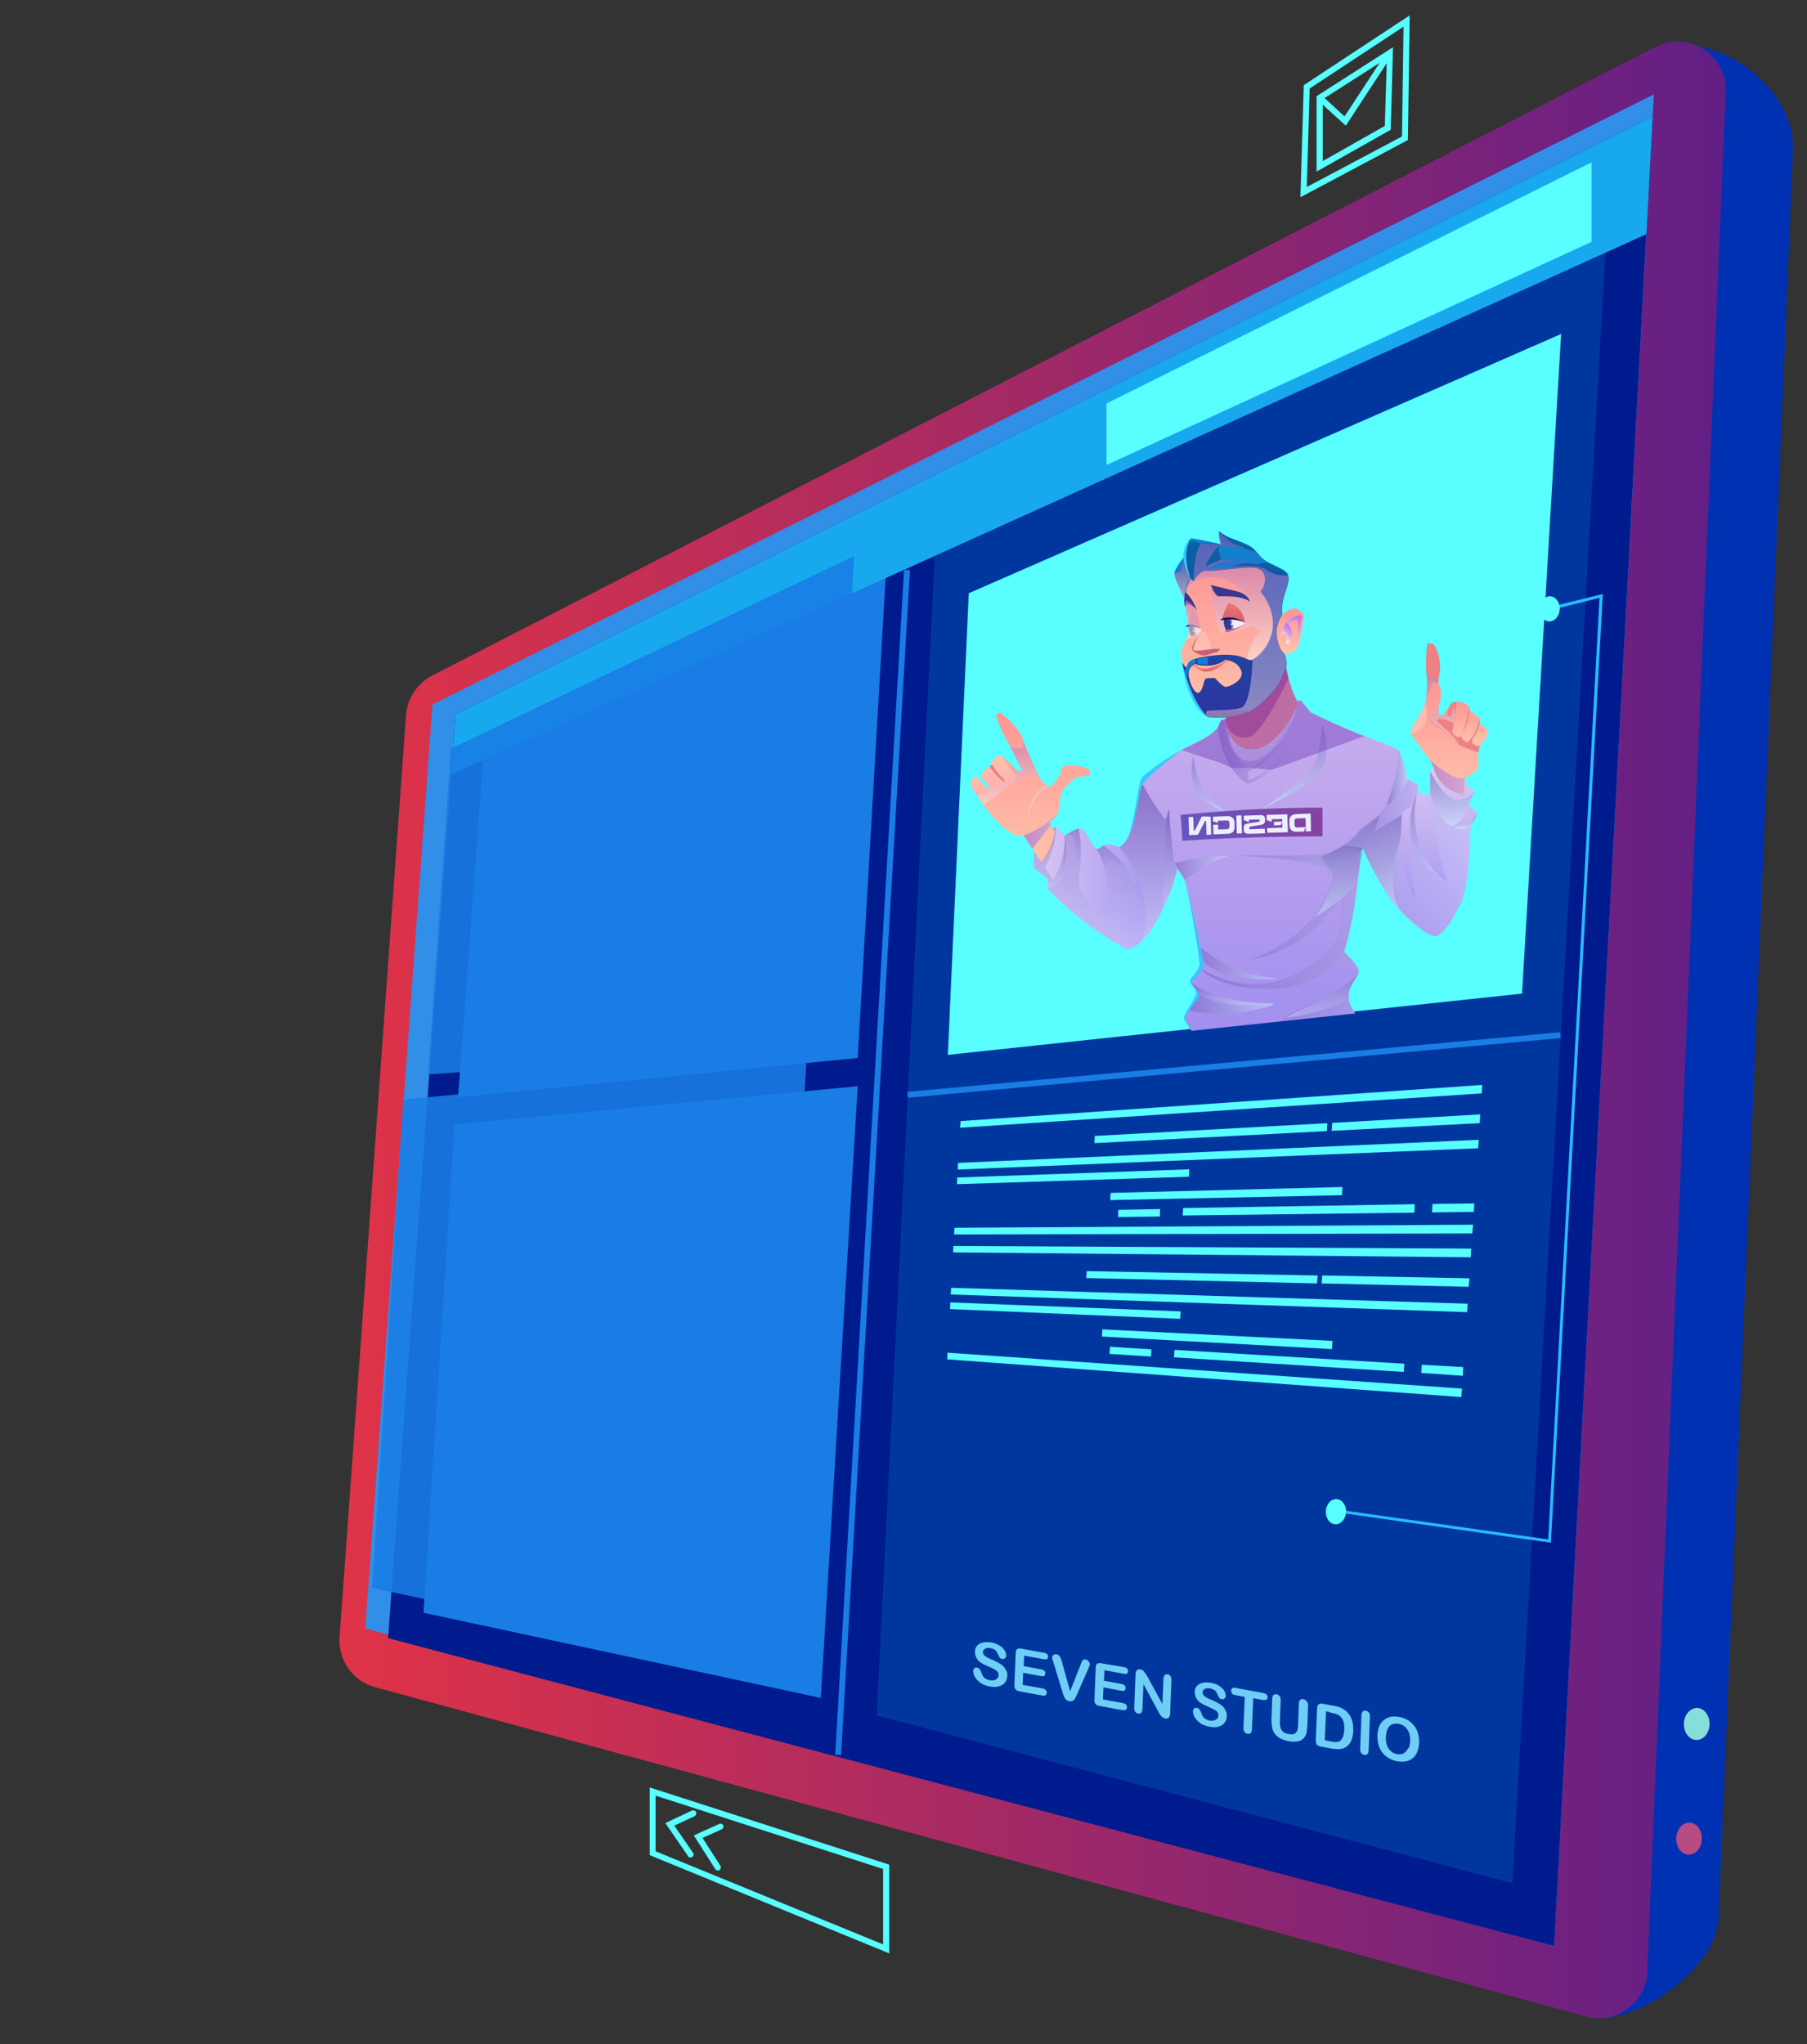 <?xml version="1.0" encoding="utf-8"?>
<!-- Generator: Adobe Illustrator 24.1.1, SVG Export Plug-In . SVG Version: 6.00 Build 0)  -->
<svg version="1.1" id="pc" xmlns="http://www.w3.org/2000/svg" xmlns:xlink="http://www.w3.org/1999/xlink" x="0px" y="0px"
	 viewBox="0 0 70.45 79.7" enable-background="new 0 0 70.45 79.7" xml:space="preserve">
<rect x="0" y="0" width="70.45" height="79.7" fill="#333333" stroke="none"/>
<g>
	<path fill="#0031B3" d="M64.8,1.88L64.8,1.88c2.45-0.62,5.11,1.67,5.11,3.86L67,74.8c-0.09,1.89-2.88,3.89-4.65,3.89l-0.75-0.35
		l0.62,0.22L64.8,1.88z"/>
	
		<linearGradient id="SVGID_1_" gradientUnits="userSpaceOnUse" x1="13.236" y1="41.122" x2="67.282" y2="41.122" gradientTransform="matrix(1 0 0 -1 0 81.276)">
		<stop  offset="0.002" style="stop-color:#E03347"/>
		<stop  offset="1" style="stop-color:#621F86"/>
	</linearGradient>
	<path fill="url(#SVGID_1_)" d="M64.22,76.89l3.06-73.31c0.06-1.44-1.46-2.41-2.74-1.75L16.85,26.34c-0.58,0.3-0.97,0.88-1.02,1.54
		l-2.59,35.95c-0.06,0.9,0.52,1.72,1.38,1.95l47.22,12.84C63.01,78.94,64.17,78.09,64.22,76.89z"/>
	<polygon fill="#318FE8" points="60.59,75.87 14.24,63.49 16.86,27.47 64.48,3.68 	"/>
	<polygon fill="#001B8D" points="60.59,75.87 15.13,63.87 17.76,27.85 64.43,4.53 	"/>
	<polygon fill="#00379F" points="62.7,7.91 36.47,21.2 34.18,66.88 58.96,73.42 	"/>
	<polygon fill="#197DE5" points="34.55,22.14 18.83,29.66 17.86,42.78 33.44,41.25 	"/>
	<polygon fill="#197DE5" points="32,66.2 16.51,62.88 17.72,43.84 33.44,42.35 	"/>
	<polygon opacity="0.88" fill="#197DE5" enable-background="new    " points="30,65.22 14.51,61.91 15.72,42.87 31.44,41.38 	"/>
	<polygon fill="#17A8ED" points="64.43,4.53 64.19,9.13 17.59,30.2 17.76,27.85 	"/>
	<polygon opacity="0.88" fill="#197DE5" enable-background="new    " points="33.3,21.68 17.58,29.19 16.69,41.89 32.19,40.79 	"/>
	<polygon fill="#58FFFE" points="62.05,6.33 62.05,9.43 43.14,18.13 43.14,15.73 	"/>
	<g>
		<polygon fill="#58FFFE" points="37.43,43.97 57.77,42.63 57.79,42.3 37.45,43.71 		"/>
		<polygon fill="#58FFFE" points="37.2,48.13 57.4,48.09 57.43,47.75 37.21,47.87 		"/>
		<polygon fill="#58FFFE" points="37.34,45.6 57.63,44.77 57.65,44.44 37.35,45.34 		"/>
		<polygon fill="#58FFFE" points="51.92,44.09 57.69,43.79 57.71,43.45 51.94,43.78 		"/>
		<polygon fill="#58FFFE" points="55.83,47.27 57.46,47.25 57.48,46.92 55.85,46.94 		"/>
		<polygon fill="#58FFFE" points="43.59,47.45 45.22,47.43 45.23,47.14 43.6,47.17 		"/>
		<polygon fill="#58FFFE" points="42.67,44.57 51.73,44.1 51.75,43.79 42.68,44.29 		"/>
		<polygon fill="#58FFFE" points="43.28,46.79 52.32,46.6 52.34,46.28 43.3,46.51 		"/>
		<polygon fill="#58FFFE" points="46.11,47.39 55.14,47.28 55.16,46.95 46.13,47.1 		"/>
		<polygon fill="#58FFFE" points="37.31,46.17 46.35,45.88 46.37,45.59 37.32,45.91 		"/>
		<polygon fill="#58FFFE" points="37.16,48.83 57.34,49.02 57.36,48.68 37.17,48.58 		"/>
		<polygon fill="#58FFFE" points="36.93,53 56.97,54.47 57,54.14 36.94,52.74 		"/>
		<polygon fill="#58FFFE" points="37.07,50.47 57.2,51.16 57.22,50.83 37.08,50.21 		"/>
		<polygon fill="#58FFFE" points="51.53,50.04 57.26,50.17 57.29,49.84 51.55,49.73 		"/>
		<polygon fill="#58FFFE" points="55.41,53.53 57.03,53.64 57.05,53.3 55.43,53.21 		"/>
		
			<rect x="43.937" y="51.897" transform="matrix(0.064 -0.998 0.998 0.064 -11.347 93.315)" fill="#58FFFE" width="0.28" height="1.62"/>
		<polygon fill="#58FFFE" points="42.35,49.83 51.35,50.04 51.37,49.73 42.37,49.56 		"/>
		<polygon fill="#58FFFE" points="42.96,52.11 51.93,52.6 51.95,52.28 42.98,51.83 		"/>
		<polygon fill="#58FFFE" points="45.77,52.92 54.73,53.49 54.75,53.17 45.79,52.63 		"/>
		<polygon fill="#58FFFE" points="37.04,51.04 46.01,51.42 46.03,51.13 37.05,50.78 		"/>
	</g>
	<g>
		<g>
			<defs>
				<polygon id="SVGID_2_" points="60.89,13.01 37.77,23.13 36.95,41.2 59.36,38.82 				"/>
			</defs>
			<clipPath id="SVGID_3_">
				<use xlink:href="#SVGID_2_"  overflow="visible"/>
			</clipPath>
			<polygon clip-path="url(#SVGID_3_)" fill="#58FFFE" points="60.87,12.93 37.75,23.05 36.93,41.13 59.34,38.74 			"/>
		</g>
		<g>
			<defs>
				<polygon id="SVGID_4_" points="60.89,13.01 37.77,23.13 36.95,41.2 59.36,38.82 				"/>
			</defs>
			<clipPath id="SVGID_5_">
				<use xlink:href="#SVGID_4_"  overflow="visible"/>
			</clipPath>
			<g clip-path="url(#SVGID_5_)">
				<g>
					
						<linearGradient id="SVGID_6_" gradientUnits="userSpaceOnUse" x1="-680.653" y1="33.666" x2="-680.653" y2="40.605" gradientTransform="matrix(-1 0 0 -1 -631.221 81.276)">
						<stop  offset="0" style="stop-color:#6456C0"/>
						<stop  offset="1" style="stop-color:#5F2C95"/>
					</linearGradient>
					<path fill="url(#SVGID_6_)" d="M44.3,47.61h3.66c0.38-2.13,1.27-4.89,1.27-4.89c0.22-0.13,0.64,0.03,0.64,0.03l1.34,4.86h3.34
						c0.18-3-1.46-6.4-1.46-6.4l0,0c0.01-0.01,0.06-0.12,0.04-0.19c-0.01-0.03-0.06-0.09-0.12-0.14c-0.09-0.08-0.2-0.16-0.2-0.16
						l-6.23-0.04c0,0-0.06,0.03-0.14,0.08l0,0c-0.14,0.08-0.32,0.21-0.32,0.3c0,0.13,0.05,0.21,0.06,0.23l0,0
						C44.84,43.81,44.3,47.61,44.3,47.61z"/>
					
						<radialGradient id="SVGID_7_" cx="-789.723" cy="38.703" r="2.106" gradientTransform="matrix(-0.646 0.149 -0.385 -1.67 -442.597 227.485)" gradientUnits="userSpaceOnUse">
						<stop  offset="0" style="stop-color:#4B474B"/>
						<stop  offset="1" style="stop-color:#000000"/>
					</radialGradient>
					<path opacity="0.5" fill="url(#SVGID_7_)" enable-background="new    " d="M51.45,45.43c0.45,1.94,1.42,3.37,2.17,3.2
						c0.75-0.17,1-1.88,0.55-3.82s-1.42-3.37-2.17-3.2S51.01,43.49,51.45,45.43z"/>
					
						<radialGradient id="SVGID_8_" cx="-847.571" cy="148.963" r="2.099" gradientTransform="matrix(-0.639 -0.179 0.462 -1.65 -563.784 139.133)" gradientUnits="userSpaceOnUse">
						<stop  offset="0" style="stop-color:#4B474B"/>
						<stop  offset="1" style="stop-color:#000000"/>
					</radialGradient>
					<path opacity="0.5" fill="url(#SVGID_8_)" enable-background="new    " d="M45,44.7c-0.54,1.92-0.37,3.64,0.37,3.84
						c0.74,0.21,1.78-1.18,2.31-3.09c0.54-1.92,0.37-3.64-0.37-3.84C46.57,41.4,45.54,42.79,45,44.7z"/>
					<g>
						
							<linearGradient id="SVGID_9_" gradientUnits="userSpaceOnUse" x1="-682.901" y1="36.111" x2="-681.081" y2="36.111" gradientTransform="matrix(-1 0 0 -1 -631.221 81.276)">
							<stop  offset="0" style="stop-color:#9E8CEF"/>
							<stop  offset="1" style="stop-color:#CAAFEE"/>
						</linearGradient>
						<path fill="url(#SVGID_9_)" d="M51.64,47.61l0.04-0.01c-0.43-2.5-1.5-4.61-1.52-4.63v-0.01l-0.27-0.24l-0.03,0.03L50.13,43
							C50.18,43.1,51.22,45.16,51.64,47.61z"/>
					</g>
					<g>
						
							<linearGradient id="SVGID_10_" gradientUnits="userSpaceOnUse" x1="52.01" y1="36.106" x2="53.83" y2="36.106" gradientTransform="matrix(1 0 0 -1 -4.583 81.276)">
							<stop  offset="0" style="stop-color:#9E8CEF"/>
							<stop  offset="1" style="stop-color:#CAAFEE"/>
						</linearGradient>
						<path fill="url(#SVGID_10_)" d="M47.46,47.61c0.42-2.45,1.49-4.54,1.54-4.63l0.24-0.22l-0.03-0.03l-0.25,0.23
							c-0.01,0.02-1.12,2.14-1.54,4.65H47.46z"/>
					</g>
					
						<linearGradient id="SVGID_11_" gradientUnits="userSpaceOnUse" x1="-680.891" y1="33.667" x2="-680.891" y2="40.606" gradientTransform="matrix(-1 0 0 -1 -631.221 81.276)">
						<stop  offset="0" style="stop-color:#CCCCFF"/>
						<stop  offset="1" style="stop-color:#755CBB"/>
					</linearGradient>
					<path opacity="0.76" fill="url(#SVGID_11_)" enable-background="new    " d="M46.11,41.05c0,0.13,0.05,0.21,0.06,0.23l0,0
						c1.3,0.29,2.28,1.5,2.28,1.5c-0.71,1.36-1.89,4.82-1.89,4.82h1.39c0.38-2.13,1.27-4.89,1.27-4.89
						c0.22-0.13,0.64,0.03,0.64,0.03l1.34,4.86h0.86c-0.31-2.04-1.22-4.52-1.22-4.52c0.9-1.05,2.23-1.88,2.23-1.88l0,0l0.16-0.1
						l-0.12-0.09c-0.58,0.55-2.44,1.28-2.5,1.3L53,40.87c-0.09-0.08-0.2-0.16-0.2-0.16l-6.23-0.04c0,0-0.06,0.03-0.14,0.08l1.7,0.94
						L46.11,41.05z"/>
					
						<linearGradient id="SVGID_12_" gradientUnits="userSpaceOnUse" x1="-680.091" y1="37.136" x2="-680.091" y2="39.028" gradientTransform="matrix(-1 0 0 -1 -631.221 81.276)">
						<stop  offset="0" style="stop-color:#CCCCFF"/>
						<stop  offset="1" style="stop-color:#755CBB"/>
					</linearGradient>
					<polygon opacity="0.76" fill="url(#SVGID_12_)" enable-background="new    " points="49.23,42.72 48.51,42.25 48.68,42.72 
						48.81,44.14 					"/>
					
						<linearGradient id="SVGID_13_" gradientUnits="userSpaceOnUse" x1="-682.281" y1="37.832" x2="-682.281" y2="39.687" gradientTransform="matrix(-1 0 0 -1 -631.221 81.276)">
						<stop  offset="0" style="stop-color:#CCCCFF"/>
						<stop  offset="1" style="stop-color:#755CBB"/>
					</linearGradient>
					<polygon opacity="0.76" fill="url(#SVGID_13_)" enable-background="new    " points="49.87,42.75 50.63,42.32 52.25,41.59 
						50.19,42.95 50.06,43.44 					"/>
				</g>
				<path fill="#FE9083" d="M47.79,28.13c0,0.03-0.01,0.05-0.01,0.05c0.04,0.16,0.08,0.31,0.13,0.44c0.15,0.44,0.34,0.75,0.48,0.94
					c0.12,0.17,0.21,0.25,0.21,0.25c1.13-0.36,1.69-1.47,1.91-2.02v-0.01c0.04-0.1,0.07-0.19,0.09-0.24l0,0
					c0.01-0.04,0.02-0.07,0.02-0.07c0-0.01-0.01-0.02-0.01-0.03l0,0c-0.02-0.04-0.04-0.08-0.05-0.12C50.4,27,50.3,26.7,50.24,26.46
					c-0.06-0.2-0.08-0.36-0.1-0.44c-0.01-0.04-0.01-0.07-0.01-0.07l-0.53,0.28l-1.82,0.96c0.03,0.17,0.04,0.32,0.04,0.46
					c0,0.1,0,0.18-0.01,0.26c-0.01,0.09-0.01,0.16-0.02,0.21l0,0C47.79,28.13,47.79,28.13,47.79,28.13z"/>
				
					<linearGradient id="SVGID_14_" gradientUnits="userSpaceOnUse" x1="-680.405" y1="51.056" x2="-680.405" y2="53.826" gradientTransform="matrix(-1 0 0 -1 -631.221 81.276)">
					<stop  offset="0" style="stop-color:#D5CDF8"/>
					<stop  offset="1" style="stop-color:#F3EDFB"/>
				</linearGradient>
				<path fill="url(#SVGID_14_)" d="M48.29,29.94c0.11,0.1,0.23,0.2,0.38,0.28c0,0,0.01,0,0.01,0.01c0,0,0,0,0.01-0.01l0,0
					c0.04-0.02,0.18-0.11,0.36-0.24c0.48-0.36,1.27-1.08,1.5-2.06l0,0c0.03-0.12,0.05-0.23,0.05-0.36l0,0c0-0.03,0-0.06,0.01-0.1
					c0,0-0.16,0.37-0.43,0.77c-0.32,0.47-0.81,0.99-1.38,0.99c-0.5,0-0.76-0.34-0.89-0.65c-0.06-0.13-0.09-0.26-0.11-0.36l0,0
					c-0.01-0.03-0.01-0.05-0.01-0.07l0,0c0-0.01,0-0.02,0-0.03c0-0.04-0.01-0.06-0.01-0.06S47.59,29.23,48.29,29.94z"/>
				
					<linearGradient id="SVGID_15_" gradientUnits="userSpaceOnUse" x1="-681.831" y1="52.436" x2="-678.978" y2="52.436" gradientTransform="matrix(-1 0 0 -1 -631.221 81.276)">
					<stop  offset="0" style="stop-color:#CCCCFF"/>
					<stop  offset="1" style="stop-color:#755CBB"/>
				</linearGradient>
				<path opacity="0.5" fill="url(#SVGID_15_)" enable-background="new    " d="M48.29,29.94c0.11,0.1,0.23,0.2,0.38,0.28h0.01h0.01
					l0,0c0.04-0.02,0.18-0.11,0.36-0.24c0.48-0.36,1.27-1.08,1.5-2.06l0,0c0.03-0.12,0.05-0.23,0.05-0.36l0,0
					c0-0.03,0-0.06,0.01-0.1c0,0-0.16,0.37-0.43,0.77c0,0-0.31,0.86-0.99,1.29c-0.34,0.21-0.6,0.18-0.79,0.06
					c-0.19-0.13-0.31-0.34-0.39-0.51c-0.07-0.17-0.1-0.32-0.1-0.43c0-0.03,0-0.05,0-0.07c-0.06-0.13-0.09-0.26-0.11-0.36l0,0
					c-0.01-0.03-0.01-0.05-0.01-0.07l0,0c0-0.01,0-0.02,0-0.03c0-0.04-0.01-0.06-0.01-0.06S47.59,29.23,48.29,29.94z"/>
				
					<linearGradient id="SVGID_16_" gradientUnits="userSpaceOnUse" x1="-681.215" y1="39.992" x2="-681.215" y2="53.95" gradientTransform="matrix(-1 0 0 -1 -631.221 81.276)">
					<stop  offset="0" style="stop-color:#9E8CEF"/>
					<stop  offset="1" style="stop-color:#CAAFEE"/>
				</linearGradient>
				<path fill="url(#SVGID_16_)" d="M43.92,36.99c0.01,0,0.01,0.01,0.01,0.01c0.06,0.01,0.26-0.04,0.52-0.26l0,0l0,0l0,0
					c0.22-0.19,0.48-0.51,0.74-1.03c0.52-1.04,0.67-1.74,0.69-1.86v-0.02l0.3,0.48c0.21,0.62,0.6,3.19,0.59,3.3
					s-0.35,0.65-0.34,0.71l0,0c0.01,0.07,0.16,0.21,0.21,0.37c0.03,0.11-0.18,0.44-0.32,0.69l0,0c-0.08,0.13-0.13,0.24-0.13,0.28
					c0,0.12,0.37,0.69,0.37,0.69v0.31l0.01,0.01l0.02,0.02l0.01,0.01c0.14,0.11,0.73,0.47,2.59,0.57c2.2,0.12,3.66-0.59,3.66-0.59
					l-0.11-0.3c0,0,0.1-0.09,0.11-0.13c0.01-0.04-0.08-0.15-0.08-0.15S53,39.98,53,39.84c0-0.15-0.44-0.6-0.43-0.99
					c0.01-0.39,0.35-0.74,0.4-0.96s-0.57-0.77-0.57-0.77c0.53-1.68,0.63-3.94,0.63-3.94l0.1-0.12c0,0,0.63,1.44,1.21,2.15
					c0.07,0.08,0.14,0.17,0.22,0.25c0.16,0.17,0.33,0.34,0.49,0.48c0.4,0.35,0.76,0.57,0.85,0.56c0.15-0.03,0.74-1.19,0.71-2.39
					c-0.01-0.57-0.35-1.2-0.71-1.71c-0.04-0.05-0.08-0.11-0.12-0.16c-0.25-0.34-0.49-0.61-0.61-0.74c-0.05-0.05-0.07-0.07-0.07-0.07
					s0.08-0.26,0.14-0.49c0-0.01,0-0.01,0-0.02v-0.01V30.9c0.03-0.14,0.05-0.26,0.03-0.29c-0.05-0.08-0.33-0.17-0.38-0.23
					s-0.26-1.05-0.41-1.16c-0.15-0.1-0.42-0.18-1.3-0.53c-0.04-0.02-0.09-0.03-0.13-0.05c-0.99-0.39-1.96-0.87-1.96-0.87l-0.37-0.46
					h-0.17l0.05,0.12l0,0c-0.03,0.12-0.06,0.23-0.09,0.34v0.01c-0.51,1.62-1.83,2.14-1.83,2.14c-0.92-0.68-0.9-1.75-0.9-1.75v-0.15
					l-0.17,0.05l-0.12,0.28c0,0-0.2,0.31-0.99,0.66c-0.14,0.06-0.28,0.14-0.43,0.22c-0.72,0.41-1.52,1.04-1.59,1.18
					c-0.01,0.01-0.01,0.04-0.02,0.07l0,0c-0.08,0.33-0.26,1.58-0.42,2.02c-0.1,0.28-0.26,0.43-0.38,0.51l0,0
					c-0.09,0.06-0.15,0.08-0.15,0.08c-0.01,0.07-0.02,0.14-0.04,0.2C43.14,35.44,43.78,36.89,43.92,36.99z"/>
				
					<linearGradient id="SVGID_17_" gradientUnits="userSpaceOnUse" x1="-687.011" y1="48.691" x2="-683.611" y2="48.691" gradientTransform="matrix(-1 0 0 -1 -631.221 81.276)">
					<stop  offset="0" style="stop-color:#CCCCFF"/>
					<stop  offset="1" style="stop-color:#755CBB"/>
				</linearGradient>
				<path opacity="0.5" fill="url(#SVGID_17_)" enable-background="new    " d="M52.39,32.97l0.64,0.22l0.1-0.12
					c0,0,0.63,1.44,1.21,2.15c0.07,0.08,0.14,0.17,0.22,0.25c0.16,0.17,0.33,0.34,0.49,0.48l0.49-2.11l0.25-1.6
					c-0.25-0.34-0.49-0.61-0.61-0.74c-0.05-0.05-0.07-0.07-0.07-0.07s0.08-0.26,0.14-0.49c0-0.01,0-0.01,0-0.02v-0.01V30.9
					c0.03-0.14,0.05-0.26,0.03-0.29c-0.05-0.08-0.33-0.17-0.38-0.23s-0.26-1.05-0.41-1.16c0,0,0.1,0.95-0.44,2.16l-0.27,0.37
					L53,32.37C53.01,32.4,52.71,32.79,52.39,32.97z"/>
				
					<linearGradient id="SVGID_18_" gradientUnits="userSpaceOnUse" x1="-687.11" y1="44.776" x2="-687.11" y2="51.303" gradientTransform="matrix(-1 0 0 -1 -631.221 81.276)">
					<stop  offset="0" style="stop-color:#9E8CEF"/>
					<stop  offset="1" style="stop-color:#DAC7F3"/>
				</linearGradient>
				<path fill="url(#SVGID_18_)" d="M54.24,34.69c0.14,1.02,1.66,1.81,1.66,1.81c0.34,0,0.72-0.59,1.06-1.32s0.36-2.82,0.38-2.95
					s0.21-0.39,0.22-0.5c0.01-0.11-0.31-0.34-0.31-0.34v-0.01v-0.01c0.03-0.07,0.22-0.48,0.21-0.55c-0.01-0.08-0.37-0.26-0.37-0.26
					l-0.02,0.4c0,0-0.84-0.16-1.12-0.81l-0.05-0.2l-0.14,0.09v0.85c0,0-0.03,0.13-0.07,0.13s-0.37-0.16-0.44-0.14
					s-0.14,0.48-0.23,0.54c-0.09,0.06-0.33,0.23-0.37,0.31c-0.02,0.04-0.02,0.17-0.02,0.32c0,0.19,0,0.41-0.03,0.54
					C54.55,32.85,54.11,33.67,54.24,34.69z"/>
				
					<linearGradient id="SVGID_19_" gradientUnits="userSpaceOnUse" x1="-675.892" y1="46.656" x2="-671.516" y2="46.656" gradientTransform="matrix(-1 0 0 -1 -631.221 81.276)">
					<stop  offset="0" style="stop-color:#A999F1"/>
					<stop  offset="1" style="stop-color:#DAC7F3"/>
				</linearGradient>
				<path fill="url(#SVGID_19_)" d="M40.32,33.82c0.07,0.11,0.41,0.33,0.5,0.42c0.09,0.09,0,0.38,0,0.38
					c1.44,1.53,2.95,2.3,3.1,2.38c0.01,0,0.01,0.01,0.01,0.01c0.91-0.61,0.83-1.61,0.53-2.46c-0.29-0.81-0.78-1.48-0.8-1.51l0,0l0,0
					c-0.02-0.01-0.28-0.11-0.46-0.13c-0.06,0-0.12,0.02-0.17,0.05c-0.11,0.07-0.2,0.18-0.29,0.13c-0.13-0.07-0.43-0.77-0.63-0.79
					c-0.14-0.01-0.34,0.13-0.47,0.21c-0.06,0.04-0.1,0.06-0.12,0.05c-0.07-0.02-0.32-0.32-0.34-0.33c-0.02-0.01-0.13,0.08-0.13,0.08
					l0.08,0.1c-0.12,0.71-0.53,1.18-0.53,1.18l-0.27-0.4C40.32,33.2,40.25,33.71,40.32,33.82z"/>
				<path fill="#CB4D7A" d="M47.78,28.1c0,0.01,0,0.02,0,0.03c0,0.02,0.01,0.04,0.01,0.06l0,0c0.09,0.34,0.47,0.69,0.94,0.53
					c0.52-0.18,1.5-2.26,1.5-2.26l-0.1-0.44l-2.33,1.9l-0.03,0.18H47.78z"/>
				<g>
					<path fill="#EE8183" d="M55.54,27.72c0,0,0.14-0.79,0.08-1.37c-0.06-0.58,0.02-1.24,0.02-1.24s0.14-0.06,0.24,0
						c0.1,0.06,0.34,0.66,0.24,1.14c-0.11,0.48-0.02,1.64-0.02,1.64h0.16l0.35-0.49l0.17-0.05c0,0,0.99,0.93,0.98,1.49l-0.13,0.49
						l-1.22-0.04l-0.8-0.91L55.54,27.72z"/>
					
						<linearGradient id="SVGID_20_" gradientUnits="userSpaceOnUse" x1="-688.541" y1="52.194" x2="-688.541" y2="53.915" gradientTransform="matrix(-1 0 0 -1 -631.221 81.276)">
						<stop  offset="0.016" style="stop-color:#FFC2A9"/>
						<stop  offset="1" style="stop-color:#FF9595"/>
					</linearGradient>
					<path fill="url(#SVGID_20_)" d="M56.78,27.36c0,0-0.03,0.62-0.16,1.15c0,0,0.02,0.22,0.28,0.23l0.06-0.07
						c0,0,0.04,0.25,0.27,0.27l0.21-0.21l-0.06,0.18c0,0,0.08,0.19,0.28,0.18c0,0,0.34-0.27,0.36-0.61l-0.34-0.28v-0.22l-0.4-0.28
						l-0.01-0.16C57.28,27.53,57.05,27.36,56.78,27.36z"/>
					
						<linearGradient id="SVGID_21_" gradientUnits="userSpaceOnUse" x1="-687.451" y1="52.235" x2="-687.451" y2="55.084" gradientTransform="matrix(-1 0 0 -1 -631.221 81.276)">
						<stop  offset="0" style="stop-color:#FFEADB"/>
						<stop  offset="0.994" style="stop-color:#C27CB6"/>
					</linearGradient>
					<path opacity="0.6" fill="url(#SVGID_21_)" enable-background="new    " d="M55.61,26.19c0,0,0.06,0.15,0.14,0.21
						c0.08,0.06,0.33,0.1,0.33,0.1l0.01,1.39h0.16l0.35-0.49c0,0-0.18,0.28-0.19,0.49l0.14,0.07l0.12-0.42l0.06,0.3l-0.06,0.37
						c0,0-0.21-0.18-0.59-0.19l-0.06,0.1c0,0,0.69,0.57,0.85,0.9c0,0-0.34-0.43-1.11-0.91l-0.07-0.23l-0.1-0.55
						C55.59,27.36,55.69,26.57,55.61,26.19z"/>
					
						<linearGradient id="SVGID_22_" gradientUnits="userSpaceOnUse" x1="-687.553" y1="50.296" x2="-687.553" y2="54.688" gradientTransform="matrix(-1 0 0 -1 -631.221 81.276)">
						<stop  offset="0.016" style="stop-color:#FFC2A9"/>
						<stop  offset="1" style="stop-color:#FF9595"/>
					</linearGradient>
					<path fill="url(#SVGID_22_)" d="M55.03,28.61c0.06,0.19,0.73,0.99,0.81,1.16c0.07,0.17,0.12,0.4,0.12,0.4
						c0.33,0.71,1.12,0.81,1.12,0.81l0.04-0.64c0,0,0.43-0.25,0.5-0.38l0,0l0.01-0.02c0.02-0.13,0-0.59,0-0.59l-0.75-0.3
						c-0.32-0.42-1.11-0.91-1.11-0.91l-0.04-0.22c0.57-0.28,0.47-1.12,0.38-1.22c-0.1-0.1-0.27-0.1-0.27-0.1s-0.21,0.68-0.34,0.99
						C55.36,27.9,54.97,28.42,55.03,28.61z"/>
					<path fill="#E28183" d="M57.28,27.53c0,0-0.08,0.77-0.33,1.14c0,0,0.31-0.39,0.34-0.98L57.28,27.53z"/>
					<path fill="#E28183" d="M57.69,27.97c0,0-0.08,0.62-0.46,0.97c0,0,0.34-0.17,0.46-0.75V27.97z"/>
					
						<linearGradient id="SVGID_23_" gradientUnits="userSpaceOnUse" x1="-688.335" y1="50.981" x2="-686.955" y2="50.981" gradientTransform="matrix(-1 0 0 -1 -631.221 81.276)">
						<stop  offset="0.016" style="stop-color:#D1A1D6"/>
						<stop  offset="0.994" style="stop-color:#BD89C4"/>
					</linearGradient>
					<path opacity="0.91" fill="url(#SVGID_23_)" enable-background="new    " d="M55.73,29.61c0,0,0.84,0.82,1.38,0.73l-0.04,0.64
						c0,0-0.88-0.08-1.17-1.01C55.91,29.97,55.8,29.7,55.73,29.61z"/>
				</g>
				<g>
					
						<linearGradient id="SVGID_24_" gradientUnits="userSpaceOnUse" x1="-671.425" y1="47.626" x2="-671.425" y2="53.498" gradientTransform="matrix(-1 0 0 -1 -631.221 81.276)">
						<stop  offset="0.016" style="stop-color:#FFC2A9"/>
						<stop  offset="1" style="stop-color:#FF9595"/>
					</linearGradient>
					<path fill="url(#SVGID_24_)" d="M37.92,30.72c0,0,0.77,1.41,1.68,1.85h0.31l0.71,1.08c0,0,0.46-0.29,0.5-1.24
						c0,0-0.16-0.17-0.2-0.36c0,0,0.26-0.2,0.32-0.35c0.07-0.15,0.09-0.59,0.14-0.77s0.47-0.56,0.56-0.61
						c0.09-0.05,0.52-0.07,0.52-0.07s0.06-0.15,0-0.23c-0.06-0.07-0.72-0.33-1.08-0.08c0,0-0.02,0.19-0.06,0.29s-0.35,0.45-0.4,0.45
						c-0.05,0-0.26-0.18-0.35-0.31s-0.56-1.16-0.68-1.5v-0.01c0-0.01,0-0.01,0-0.02v-0.01l0,0c-0.09-0.3-0.6-0.87-0.88-1.03
						c0,0-0.12-0.03-0.18,0.12c0,0,0.22,0.63,0.45,1c0.04,0.06,0.08,0.14,0.12,0.22l0,0c0.2,0.36,0.42,0.84,0.45,0.9v0.01
						l-0.12,0.06l-0.33-0.32l-0.34-0.32l-0.78,0.83l0.08,0.1l0.24,0.31l-0.12,0.02l-0.29-0.32L37.92,30.72z"/>
					
						<linearGradient id="SVGID_25_" gradientUnits="userSpaceOnUse" x1="-670.726" y1="49.503" x2="-670.726" y2="52.421" gradientTransform="matrix(-1 0 0 -1 -631.221 81.276)">
						<stop  offset="0" style="stop-color:#FFEADB"/>
						<stop  offset="0.994" style="stop-color:#C27CB6"/>
					</linearGradient>
					<path opacity="0.6" fill="url(#SVGID_25_)" enable-background="new    " d="M38.1,31.02l0.25,0.36c0,0,1.36-1.05,1.65-1.14
						s0.4-0.03,0.4-0.03l0.3,0.39c0,0-0.56,0.5-0.61,1.16c0,0,0.19-0.84,0.82-1.1c-0.05,0-0.26-0.18-0.35-0.31s-0.56-1.16-0.68-1.5
						c0.02,0.06,0.04,0.17-0.01,0.27c-0.07,0.12-0.46,0.01-0.48,0l0,0l0.45,0.9v0.01l-0.12,0.06l-0.33-0.32l0.17,0.39l-1.21,0.21
						l0.24,0.31l-0.12,0.02L38.1,31.02z"/>
					
						<linearGradient id="SVGID_26_" gradientUnits="userSpaceOnUse" x1="-670.146" y1="50.51" x2="-670.146" y2="51.818" gradientTransform="matrix(-1 0 0 -1 -631.221 81.276)">
						<stop  offset="0" style="stop-color:#FFB0B0"/>
						<stop  offset="0.984" style="stop-color:#FFC2A9"/>
					</linearGradient>
					<path fill="url(#SVGID_26_)" d="M39.04,29.46c0,0-0.24-0.03-0.39,0.27l0.03,0.1c0,0-0.23,0.05-0.45,0.42
						c0,0,0.2,0.36,0.68,0.52c0,0,0.23-0.06,0.27-0.26l-0.04-0.12l0.18,0.13c0,0,0.21,0.06,0.3-0.25L39.04,29.46z"/>
					
						<linearGradient id="SVGID_27_" gradientUnits="userSpaceOnUse" x1="-669.399" y1="50.309" x2="-669.399" y2="51.026" gradientTransform="matrix(-1 0 0 -1 -631.221 81.276)">
						<stop  offset="0" style="stop-color:#FFB0B0"/>
						<stop  offset="0.984" style="stop-color:#FFC2A9"/>
					</linearGradient>
					<path fill="url(#SVGID_27_)" d="M37.85,30.62c0,0-0.05-0.23,0.19-0.37l0.47,0.52c0,0-0.01,0.17-0.22,0.2
						C38.29,30.97,37.97,30.86,37.85,30.62z"/>
					
						<linearGradient id="SVGID_28_" gradientUnits="userSpaceOnUse" x1="-672.461" y1="48.881" x2="-671.127" y2="48.881" gradientTransform="matrix(-1 0 0 -1 -631.221 81.276)">
						<stop  offset="0.016" style="stop-color:#D1A1D6"/>
						<stop  offset="0.994" style="stop-color:#BD89C4"/>
					</linearGradient>
					<path opacity="0.91" fill="url(#SVGID_28_)" enable-background="new    " d="M41.24,31.7c0,0-0.54,0.6-1.33,0.87l0.34,0.52
						l0.71-0.91l-0.05-0.13C40.92,32.05,41.2,31.84,41.24,31.7z"/>
					<path fill="#E28183" d="M38.69,29.83c0,0,0.23,0.37,0.45,0.56l0.04,0.12c0,0-0.44-0.3-0.6-0.64
						C38.59,29.87,38.64,29.83,38.69,29.83z"/>
				</g>
				
					<linearGradient id="SVGID_29_" gradientUnits="userSpaceOnUse" x1="-674.311" y1="44.275" x2="-674.311" y2="50.846" gradientTransform="matrix(-1 0 0 -1 -631.221 81.276)">
					<stop  offset="0" style="stop-color:#CCCCFF"/>
					<stop  offset="1" style="stop-color:#755CBB"/>
				</linearGradient>
				<path opacity="0.5" fill="url(#SVGID_29_)" enable-background="new    " d="M40.32,33.82c0.07,0.11,0.41,0.33,0.5,0.42
					c0.09,0.09,0,0.38,0,0.38c1.44,1.53,2.95,2.3,3.1,2.38c0.01,0,0.01,0.01,0.01,0.01c0.12,0.01,0.69-0.15,1.27-1.3
					c0.52-1.04,0.67-1.74,0.69-1.86v-0.02l-0.13-0.17l-0.19-2.12l-0.13,0.43c-0.5-0.6-0.97-1.53-0.97-1.53l-0.02,0.07l0,0
					c-0.08,0.33-0.26,1.58-0.42,2.02c-0.1,0.28-0.26,0.43-0.38,0.51l0,0l0,0c0.46,0.42,0.69,1.03,0.8,1.51
					c0.1,0.44,0.11,0.78,0.11,0.78s-0.13-0.6-0.53-1.32c-0.15-0.26-0.36-0.5-0.57-0.69c-0.16-0.14-0.32-0.27-0.44-0.36
					c-0.11,0.07-0.2,0.18-0.29,0.13c0.61,0.91,0.59,2.71,0.02,2.37s-0.7-1.07-0.7-1.07c0.13-0.89,0.09-1.89-0.01-2.08
					c-0.13,0-0.51,0.27-0.53,0.26c0.03,1.05-0.46,1.74-0.46,1.74l-0.32-0.5c0.47-0.8,0.44-1.57,0.44-1.57
					c-0.02-0.01-0.13,0.08-0.13,0.08l0.08,0.1c-0.12,0.71-0.53,1.18-0.53,1.18l-0.27-0.4C40.32,33.2,40.25,33.71,40.32,33.82z"/>
				
					<linearGradient id="SVGID_30_" gradientUnits="userSpaceOnUse" x1="-688.781" y1="45.614" x2="-677.786" y2="45.614" gradientTransform="matrix(-1 0 0 -1 -631.221 81.276)">
					<stop  offset="0" style="stop-color:#CCCCFF"/>
					<stop  offset="1" style="stop-color:#755CBB"/>
				</linearGradient>
				<path opacity="0.5" fill="url(#SVGID_30_)" enable-background="new    " d="M46.58,40.36v0.31l0.01,0.01l0.02,0.02l0.01,0.01
					c0.14,0.11,0.73,0.47,2.59,0.57c2.2,0.12,3.66-0.59,3.66-0.59l-0.11-0.3c0,0,0.1-0.09,0.11-0.13c0.01-0.04-0.08-0.15-0.08-0.15
					S53,39.98,53,39.84c0-0.13-0.36-0.52-0.42-0.88c-0.01-0.04-0.01-0.08-0.01-0.12c0.01-0.39,0.35-0.73,0.4-0.95l0,0
					c0.04-0.22-0.57-0.77-0.57-0.77c0.53-1.68,0.63-3.94,0.63-3.94l0.1-0.12c0,0,0.63,1.44,1.21,2.15c0.57,0.71,1.41,1.31,1.56,1.28
					c0.34,0,0.72-0.59,1.06-1.32s0.36-2.82,0.38-2.95s0.21-0.39,0.22-0.5c-0.37,0.63-0.96,0.45-0.96,0.45
					c0.43,0.01,0.65-0.79,0.65-0.79v-0.01v-0.01l0.21-0.55c-0.02,0.03-0.51,0.57-0.98,0.23c-0.48-0.34-0.73-1.01-0.73-1.01v0.85
					c0,0-0.03,0.13-0.07,0.13c0.03,0.39,0.11,0.87,0.21,1.34c0.22,1.02,0.52,2.01,0.52,2.01s-0.81-0.44-1.1-1.56
					c-0.14-0.54-0.16-1-0.15-1.34c0.01-0.29,0.05-0.49,0.07-0.56c0-0.01,0-0.01,0-0.02v-0.01l0,0l-0.08,0.17L55,31.41
					c-0.17,1.44,0.18,3.6,0.18,3.6c-0.52-0.65-0.63-2.08-0.61-2.43c0.01-0.17,0.02-0.37,0.03-0.54c0.01-0.18,0.02-0.32,0.02-0.32
					l-1.07,0.64l0.2-0.62l-0.78,0.62c0,0-0.7,0.84-1.41,0.94c-0.72,0.1-3.35,0.04-3.35,0.04s2.29,0.15,2.96,0.34
					c0.67,0.2,0.8,0.42,0.8,0.42c-0.48,2.46-3.16,3.29-3.24,3.31c2.43-0.36,3.55-2.43,3.55-2.43s0.04,1.16-0.15,1.6
					c-0.19,0.44-1.29,1.52-2.7,1.75c-0.12,0.02-0.24,0.03-0.35,0.04c-1.19,0.06-2.18-0.55-2.28-0.62c-0.01,0-0.01-0.01-0.01-0.01
					l0,0c0.04,0.06,0.53,0.75,2.5,0.82c0.12,0,0.24,0,0.35,0l0,0c1.83-0.08,2.76-1.3,2.76-1.3s0.68,0.36,0.25,0.9
					c0,0.01-0.01,0.01-0.01,0.02c-0.13,0.15-0.41,0.33-0.74,0.51c-0.01,0.01-0.02,0.01-0.03,0.02c-0.4,0.22-0.87,0.45-1.24,0.64
					c0,0,0,0-0.01,0c-0.22,0.12-0.41,0.22-0.51,0.29l0,0c-0.1,0.07-0.12,0.12-0.02,0.13c0.51,0.06,2.45-0.36,2.52-0.25
					c0.08,0.12-0.1,0.42-0.1,0.42c-1.78,0.88-5.58,0.45-5.7,0.43c3.18,0.81,5.78-0.22,5.78-0.22l-0.09,0.3c0,0-1.42,0.49-3.09,0.53
					c-1.67,0.04-2.71-0.39-2.71-0.39L46.58,40.36z"/>
				
					<linearGradient id="SVGID_31_" gradientUnits="userSpaceOnUse" x1="-679.099" y1="47.446" x2="-676.999" y2="47.446" gradientTransform="matrix(-1 0 0 -1 -631.221 81.276)">
					<stop  offset="0" style="stop-color:#CCEDFF"/>
					<stop  offset="1" style="stop-color:#755CBB"/>
				</linearGradient>
				<path opacity="0.5" fill="url(#SVGID_31_)" enable-background="new    " d="M47.88,33.36c0,0-1.27,0.07-2.1,0.29l0.43,0.65
					C46.21,34.31,46.86,33.74,47.88,33.36z"/>
				
					<linearGradient id="SVGID_32_" gradientUnits="userSpaceOnUse" x1="-681.005" y1="43.757" x2="-677.915" y2="43.757" gradientTransform="matrix(-1 0 0 -1 -631.221 81.276)">
					<stop  offset="0" style="stop-color:#CCEDFF"/>
					<stop  offset="1" style="stop-color:#755CBB"/>
				</linearGradient>
				<path opacity="0.5" fill="url(#SVGID_32_)" enable-background="new    " d="M46.7,36.85c0,0,0.79,0.66,1.57,0.96
					s1.52,0.33,1.52,0.33s-0.45,0.13-1.54-0.04c-1.1-0.18-1.47-0.77-1.47-0.77L46.7,36.85z"/>
				
					<linearGradient id="SVGID_33_" gradientUnits="userSpaceOnUse" x1="-680.862" y1="42.353" x2="-677.561" y2="42.353" gradientTransform="matrix(-1 0 0 -1 -631.221 81.276)">
					<stop  offset="0" style="stop-color:#CCEDFF"/>
					<stop  offset="1" style="stop-color:#755CBB"/>
				</linearGradient>
				<path opacity="0.5" fill="url(#SVGID_33_)" enable-background="new    " d="M46.34,39.39L46.34,39.39
					c1.46,0.38,3.32-0.16,3.3-0.23s-0.51,0.03-1.65-0.2c-1.11-0.22-1.51-0.62-1.53-0.64c0.01,0.07,0.16,0.21,0.21,0.37
					C46.69,38.8,46.49,39.14,46.34,39.39z"/>
				
					<linearGradient id="SVGID_34_" gradientUnits="userSpaceOnUse" x1="-683.706" y1="45.816" x2="-683.706" y2="49.516" gradientTransform="matrix(-1 0 0 -1 -631.221 81.276)">
					<stop  offset="0" style="stop-color:#CCEDFF"/>
					<stop  offset="1" style="stop-color:#755CBB"/>
				</linearGradient>
				<path opacity="0.5" fill="url(#SVGID_34_)" enable-background="new    " d="M50.31,33.56c1.25,0.13,1.58,0.47,1.58,0.47
					c0.35,0.04,1.14-0.85,1.14-0.85l0.1-0.12c0,0,0.63,1.44,1.21,2.15c0.07,0.08,0.14,0.17,0.22,0.25l-0.08-0.18
					c0,0-0.13-0.06-0.17-0.77c-0.04-0.7,0.29-1.75,0.3-1.89c0-0.14,0.05-0.86,0.05-0.86l-1.07,0.64l0.2-0.62l-0.78,0.62
					c0,0-0.3,0.46-1.07,0.84C51.21,33.59,50.4,33.57,50.31,33.56z"/>
				
					<linearGradient id="SVGID_35_" gradientUnits="userSpaceOnUse" x1="-683.406" y1="45.501" x2="-683.406" y2="48.308" gradientTransform="matrix(-1 0 0 -1 -631.221 81.276)">
					<stop  offset="0" style="stop-color:#CCEDFF"/>
					<stop  offset="1" style="stop-color:#755CBB"/>
				</linearGradient>
				<path opacity="0.5" fill="url(#SVGID_35_)" enable-background="new    " d="M53.13,33.06l-0.74-0.1c0,0-0.3,0.2-0.89,0.44
					l0.5,0.73c0,0-0.2,1.05-0.76,1.63c0,0,1.5-0.83,1.71-1.54L53.13,33.06z"/>
				
					<linearGradient id="SVGID_36_" gradientUnits="userSpaceOnUse" x1="-687.836" y1="49.09" x2="-687.836" y2="51.21" gradientTransform="matrix(-1 0 0 -1 -631.221 81.276)">
					<stop  offset="0" style="stop-color:#CCEDFF"/>
					<stop  offset="1" style="stop-color:#755CBB"/>
				</linearGradient>
				<path opacity="0.5" fill="url(#SVGID_36_)" enable-background="new    " d="M57.47,30.84l-0.21,0.56c0,0-0.22,0.75-0.65,0.79
					c-0.43,0.03-0.85-1.27-0.85-1.27v-0.85c0,0,0.46,0.98,0.95,1.09C57.21,31.27,57.47,30.84,57.47,30.84z"/>
				
					<linearGradient id="SVGID_37_" gradientUnits="userSpaceOnUse" x1="-686.124" y1="50.956" x2="-685.269" y2="50.956" gradientTransform="matrix(-1 0 0 -1 -631.221 81.276)">
					<stop  offset="0" style="stop-color:#CCEDFF"/>
					<stop  offset="1" style="stop-color:#755CBB"/>
				</linearGradient>
				<path opacity="0.5" fill="url(#SVGID_37_)" enable-background="new    " d="M54.9,30.4c0,0-0.38,0.77-0.85,1
					c0,0,0.56-1.36,0.44-2.16C54.49,29.24,54.7,29.37,54.9,30.4z"/>
				
					<linearGradient id="SVGID_38_" gradientUnits="userSpaceOnUse" x1="-676.841" y1="45.816" x2="-676.841" y2="49.746" gradientTransform="matrix(-1 0 0 -1 -631.221 81.276)">
					<stop  offset="0" style="stop-color:#CCCCFF"/>
					<stop  offset="1" style="stop-color:#755CBB"/>
				</linearGradient>
				<path opacity="0.76" fill="url(#SVGID_38_)" enable-background="new    " d="M45.59,31.53l-0.13,0.43l-0.13,3.5
					c0,0,0.34-0.67,0.58-1.62l-0.12-0.19C45.78,33.65,45.57,32.33,45.59,31.53z"/>
				
					<linearGradient id="SVGID_39_" gradientUnits="userSpaceOnUse" x1="-672.412" y1="46.658" x2="-672.412" y2="48.712" gradientTransform="matrix(-1 0 0 -1 -631.221 81.276)">
					<stop  offset="0" style="stop-color:#CCCCFF"/>
					<stop  offset="1" style="stop-color:#755CBB"/>
				</linearGradient>
				<path opacity="0.5" fill="url(#SVGID_39_)" enable-background="new    " d="M41.52,32.56c0,0,0.07,1.72-0.66,1.87l-0.04,0.18
					C40.82,34.62,41.77,34.58,41.52,32.56z"/>
				
					<linearGradient id="SVGID_40_" gradientUnits="userSpaceOnUse" x1="-674.741" y1="46.75" x2="-674.741" y2="48.32" gradientTransform="matrix(-1 0 0 -1 -631.221 81.276)">
					<stop  offset="0" style="stop-color:#CCCCFF"/>
					<stop  offset="1" style="stop-color:#755CBB"/>
				</linearGradient>
				<path opacity="0.3" fill="url(#SVGID_40_)" enable-background="new    " d="M42.74,33.09c0,0,0.03,0.06,0.29-0.13
					c0,0,0.92,0.65,1.27,1.57c0,0-0.57-0.84-0.87-0.94c-0.3-0.09-0.37,0.25-0.37,0.25S42.94,33.36,42.74,33.09z"/>
				
					<linearGradient id="SVGID_41_" gradientUnits="userSpaceOnUse" x1="-688.283" y1="48.954" x2="-688.283" y2="49.538" gradientTransform="matrix(-1 0 0 -1 -631.221 81.276)">
					<stop  offset="0" style="stop-color:#CCEDFF"/>
					<stop  offset="1" style="stop-color:#755CBB"/>
				</linearGradient>
				<path opacity="0.5" fill="url(#SVGID_41_)" enable-background="new    " d="M57.57,31.74c0,0-0.35,0.65-1.02,0.45
					c0,0,0.4,0.27,0.8,0.05C57.35,32.24,57.6,31.81,57.57,31.74z"/>
				
					<linearGradient id="SVGID_42_" gradientUnits="userSpaceOnUse" x1="-686.724" y1="47.176" x2="-686.724" y2="50.366" gradientTransform="matrix(-1 0 0 -1 -631.221 81.276)">
					<stop  offset="0" style="stop-color:#CCCCFF"/>
					<stop  offset="1" style="stop-color:#755CBB"/>
				</linearGradient>
				<path opacity="0.5" fill="url(#SVGID_42_)" enable-background="new    " d="M55.25,30.91c0,0-0.49,1.82,0.78,3.19
					c0,0-0.82-0.42-1.01-1.4C54.84,31.72,55.25,30.91,55.25,30.91z"/>
				
					<linearGradient id="SVGID_43_" gradientUnits="userSpaceOnUse" x1="-678.524" y1="49.42" x2="-678.524" y2="51.82" gradientTransform="matrix(-1 0 0 -1 -631.221 81.276)">
					<stop  offset="0" style="stop-color:#CCEDFF"/>
					<stop  offset="1" style="stop-color:#755CBB"/>
				</linearGradient>
				<path opacity="0.5" fill="url(#SVGID_43_)" enable-background="new    " d="M46.53,29.46c0,0,0.05,0.82,0.45,1.41
					c0.39,0.59,1.17,0.99,1.17,0.99s-0.98-0.36-1.43-0.87C46.27,30.48,46.53,29.46,46.53,29.46z"/>
				
					<linearGradient id="SVGID_44_" gradientUnits="userSpaceOnUse" x1="-681.668" y1="49.746" x2="-681.668" y2="53.056" gradientTransform="matrix(-1 0 0 -1 -631.221 81.276)">
					<stop  offset="0" style="stop-color:#CCEDFF"/>
					<stop  offset="1" style="stop-color:#755CBB"/>
				</linearGradient>
				<path opacity="0.5" fill="url(#SVGID_44_)" enable-background="new    " d="M51.54,28.22c0,0,0,0.69-0.22,1.39
					c-0.22,0.7-2.14,1.92-2.14,1.92s1.98-0.82,2.36-1.56C51.93,29.23,51.54,28.22,51.54,28.22z"/>
				
					<linearGradient id="SVGID_45_" gradientUnits="userSpaceOnUse" x1="-682.781" y1="49.141" x2="-677.251" y2="49.141" gradientTransform="matrix(-1 0 0 -1 -631.221 81.276)">
					<stop  offset="0" style="stop-color:#8642A0"/>
					<stop  offset="1" style="stop-color:#6456C0"/>
				</linearGradient>
				<path fill="url(#SVGID_45_)" d="M51.56,31.49v1.12c0,0-2.58-0.02-5.46,0.17l-0.07-1.01C46.04,31.78,48.55,31.48,51.56,31.49z"/>
				<g>
					<path fill="#EBEFFF" d="M51.11,32.41l-0.2,0.01v-0.16H50.9l-0.06,0.16l-0.28,0.01c-0.05,0-0.1,0-0.13-0.02
						c-0.04-0.01-0.07-0.03-0.09-0.05s-0.04-0.05-0.05-0.09c-0.01-0.03-0.02-0.07-0.02-0.11v-0.14c0-0.04,0-0.08,0.01-0.11
						s0.02-0.06,0.05-0.09c0.02-0.02,0.05-0.04,0.09-0.06c0.04-0.01,0.08-0.02,0.13-0.02l0.52-0.02c0.02,0,0.03,0.01,0.03,0.03
						L51.11,32.41z M50.9,31.91C50.9,31.91,50.89,31.91,50.9,31.91c-0.01-0.01-0.01-0.01-0.01-0.01l-0.32,0.01
						c-0.04,0-0.06,0.01-0.08,0.03s-0.02,0.05-0.02,0.09v0.12c0,0.04,0.01,0.07,0.03,0.09s0.04,0.02,0.08,0.02l0.33-0.01L50.9,31.91
						z"/>
					<path fill="#EBEFFF" d="M49.94,32.17l-0.27,0.01v-0.14l0.32-0.01v-0.09v-0.01h-0.01l-0.39,0.01c-0.01,0-0.01,0-0.01,0.01v0.09
						h-0.01l-0.18-0.06l-0.01-0.18c0-0.02,0.01-0.03,0.03-0.03l0.75-0.02c0.02,0,0.03,0.01,0.03,0.03l0.02,0.64
						c0,0.02-0.01,0.03-0.03,0.03l-0.77,0.02l-0.01-0.18l0.59-0.02c0.01,0,0.01,0,0.01-0.01l-0.01-0.21h-0.01L49.94,32.17z"/>
					<path fill="#EBEFFF" d="M48.49,31.97v-0.14c0-0.02,0.01-0.03,0.03-0.03l0.62-0.02c0.06,0,0.11,0.01,0.14,0.04
						s0.04,0.07,0.04,0.12v0.05c0,0.03,0,0.05-0.01,0.07s-0.01,0.03-0.03,0.05c-0.01,0.01-0.03,0.02-0.05,0.03s-0.04,0.01-0.07,0.02
						l-0.42,0.07c-0.01,0-0.02,0.01-0.02,0.01s-0.01,0.01-0.01,0.03v0.02c0,0.02,0,0.03,0.01,0.03c0.01,0.01,0.02,0.01,0.03,0.01
						l0.56-0.02l0.01,0.18l-0.62,0.02c-0.04,0-0.07,0-0.1-0.01s-0.05-0.02-0.06-0.03c-0.02-0.01-0.03-0.03-0.04-0.05
						c-0.01-0.02-0.01-0.05-0.01-0.08v-0.06c0-0.03,0-0.05,0.01-0.07c0-0.02,0.01-0.04,0.02-0.05c0.01-0.01,0.03-0.02,0.05-0.03
						s0.04-0.02,0.07-0.02l0.43-0.07c0.01,0,0.02-0.01,0.03-0.01c0,0,0.01-0.01,0.01-0.03v-0.02c0-0.01,0-0.02-0.01-0.02
						c-0.01-0.01-0.01-0.01-0.03-0.01l-0.37,0.01c-0.01,0-0.01,0-0.01,0.01v0.08h-0.01L48.49,31.97z"/>
					<path fill="#EBEFFF" d="M48.22,32.5l-0.02-0.7l0.2-0.01l0.02,0.7L48.22,32.5z"/>
					<path fill="#EBEFFF" d="M47.49,32.33c0,0.01,0,0.01,0.01,0.01l0.33-0.01c0.04,0,0.06-0.01,0.08-0.03s0.02-0.05,0.02-0.09v-0.12
						c0-0.02,0-0.04-0.01-0.05c0-0.01-0.01-0.03-0.02-0.03C47.89,32,47.88,32,47.87,31.99c-0.01,0-0.03,0-0.05,0L47.49,32
						c-0.01,0-0.01,0-0.01,0.01v0.07h-0.01l-0.18-0.06v-0.15c0-0.02,0.01-0.03,0.03-0.03l0.52-0.02c0.05,0,0.1,0,0.13,0.02
						c0.04,0.01,0.07,0.03,0.09,0.05c0.02,0.02,0.04,0.05,0.05,0.09c0.01,0.03,0.02,0.07,0.02,0.11v0.14c0,0.04,0,0.08-0.01,0.11
						s-0.02,0.06-0.05,0.09c-0.02,0.02-0.05,0.04-0.09,0.06c-0.04,0.01-0.08,0.02-0.13,0.02l-0.52,0.02c-0.02,0-0.02-0.01-0.02-0.03
						l-0.01-0.34l0.19-0.01v0.01c0,0.01,0,0.02,0,0.03s0,0.02,0,0.03L47.49,32.33z"/>
					<path fill="#EBEFFF" d="M47.17,31.84c0.02,0,0.03,0.01,0.03,0.03l0.02,0.67l-0.18,0.01l-0.02-0.52c0-0.01-0.01-0.02-0.02-0.01
						L47,32c-0.01,0-0.01,0-0.02,0.01l-0.26,0.51c-0.01,0.01-0.01,0.02-0.02,0.02c-0.01,0-0.02,0.01-0.03,0.01l-0.28,0.01
						c-0.02,0-0.03-0.01-0.03-0.03l-0.02-0.67l0.18-0.01l0.02,0.52c0,0.01,0.01,0.02,0.02,0.01h0.01c0.01,0,0.01,0,0.02-0.01
						l0.25-0.51c0-0.01,0.01-0.02,0.02-0.02c0.01,0,0.02-0.01,0.03-0.01L47.17,31.84z"/>
				</g>
				
					<linearGradient id="SVGID_46_" gradientUnits="userSpaceOnUse" x1="-682.309" y1="52.321" x2="-678.711" y2="52.321" gradientTransform="matrix(-1 0 0 -1 -631.221 81.276)">
					<stop  offset="0" style="stop-color:#CCCCFF"/>
					<stop  offset="1" style="stop-color:#755CBB"/>
				</linearGradient>
				<path opacity="0.5" fill="url(#SVGID_46_)" enable-background="new    " d="M47.49,28.37c0.06,0.72,0.28,1.23,0.52,1.57
					c0.32,0.47,0.67,0.63,0.67,0.63c0.35-0.15,0.65-0.34,0.91-0.55c1.11-0.89,1.47-2.12,1.49-2.22c-0.47,1.13-1.16,1.82-1.68,2.2
					c-0.42,0.31-0.73,0.43-0.73,0.43v-0.36c0.08-0.03,0.16-0.07,0.24-0.11c0.92-0.46,1.4-1.43,1.63-2.05l0,0
					c0.12-0.34,0.17-0.57,0.17-0.57h-0.17l0.05,0.12l0,0c-0.03,0.12-0.06,0.23-0.09,0.34v0.01c-0.51,1.62-1.83,2.14-1.83,2.14
					c-0.92-0.68-0.9-1.75-0.9-1.75v-0.15L47.6,28.1L47.49,28.37z"/>
				
					<linearGradient id="SVGID_47_" gradientUnits="userSpaceOnUse" x1="-673.048" y1="46.892" x2="-673.048" y2="48.975" gradientTransform="matrix(-1 0 0 -1 -631.221 81.276)">
					<stop  offset="0" style="stop-color:#CCCCFF"/>
					<stop  offset="1" style="stop-color:#755CBB"/>
				</linearGradient>
				<path opacity="0.3" fill="url(#SVGID_47_)" enable-background="new    " d="M42.04,32.3c0,0,0.25,0.81,0.01,2.08
					c0,0-0.12-1.61-0.21-1.75s-0.34-0.07-0.34-0.07S41.91,32.35,42.04,32.3z"/>
				
					<linearGradient id="SVGID_48_" gradientUnits="userSpaceOnUse" x1="-676.006" y1="44.546" x2="-676.006" y2="50.846" gradientTransform="matrix(-1 0 0 -1 -631.221 81.276)">
					<stop  offset="0" style="stop-color:#CCCCFF"/>
					<stop  offset="1" style="stop-color:#755CBB"/>
				</linearGradient>
				<path opacity="0.5" fill="url(#SVGID_48_)" enable-background="new    " d="M44.47,36.73c0.22-0.19,0.48-0.51,0.74-1.03
					c0.52-1.04,0.67-1.74,0.69-1.86l-0.12-0.19l-0.17-1.6l-0.15-0.09c0,0-0.55-0.61-0.97-1.53c-0.01,0.01-0.01,0.04-0.02,0.07l0,0
					c-0.08,0.33-0.26,1.58-0.42,2.02c-0.1,0.28-0.26,0.43-0.38,0.51c0,0,0.96,1.42,1,2.43C44.71,36.39,44.5,36.69,44.47,36.73z"/>
				
					<linearGradient id="SVGID_49_" gradientUnits="userSpaceOnUse" x1="-682.781" y1="41.581" x2="-682.781" y2="43.389" gradientTransform="matrix(-1 0 0 -1 -631.221 81.276)">
					<stop  offset="0" style="stop-color:#CCCCFF"/>
					<stop  offset="1" style="stop-color:#755CBB"/>
				</linearGradient>
				<path opacity="0.5" fill="url(#SVGID_49_)" enable-background="new    " d="M50.15,39.69c0,0,1.73-0.28,2.43-0.74l0,0
					c-0.01-0.04-0.01-0.08-0.01-0.12c0.01-0.39,0.35-0.73,0.4-0.95c-0.01,0.02-0.06,0.14-0.3,0.35c-0.15,0.13-0.39,0.3-0.74,0.51
					c-0.01,0.01-0.02,0.01-0.03,0.02c-0.5,0.29-0.93,0.49-1.24,0.64c0,0,0,0-0.01,0C50.38,39.53,50.2,39.62,50.15,39.69L50.15,39.69
					z"/>
				
					<linearGradient id="SVGID_50_" gradientUnits="userSpaceOnUse" x1="-679.276" y1="42.077" x2="-679.276" y2="42.955" gradientTransform="matrix(-1 0 0 -1 -631.221 81.276)">
					<stop  offset="0" style="stop-color:#CCCCFF"/>
					<stop  offset="1" style="stop-color:#755CBB"/>
				</linearGradient>
				<path opacity="0.5" fill="url(#SVGID_50_)" enable-background="new    " d="M46.46,38.32c0.01,0.07,0.16,0.21,0.21,0.37
					c0,0,0.63,0.67,2.98,0.46c-0.02-0.07-0.51,0.03-1.65-0.2C46.88,38.74,46.48,38.34,46.46,38.32z"/>
				<path opacity="0.5" fill="#7A4AC0" enable-background="new    " d="M46.07,29.25l1.5,0.49l0.44,0.2l0,0h0.29h0.39l0.24,0.02
					l0.13,0.01L49.41,30l0.18,0.01l1.8-0.65l0.32-0.12l1.48-0.54c-0.04-0.02-0.09-0.03-0.13-0.05c-0.99-0.39-1.96-0.87-1.96-0.87
					l-0.37-0.46h-0.17C50.4,27,50.3,26.7,50.24,26.46l-0.1-0.44c-0.01-0.04-0.01-0.07-0.01-0.07l-0.53,0.28l-1.78,1.43
					c0,0.1,0,0.18-0.01,0.26l-0.03,0.18c0-0.04-0.01-0.06-0.01-0.06l-0.17,0.05l-0.12,0.28c0,0-0.2,0.31-0.99,0.66
					C46.37,29.09,46.22,29.16,46.07,29.25z"/>
				<g>
					
						<linearGradient id="SVGID_51_" gradientUnits="userSpaceOnUse" x1="-679.316" y1="53.362" x2="-679.316" y2="59.367" gradientTransform="matrix(-1 0 0 -1 -631.221 81.276)">
						<stop  offset="0.016" style="stop-color:#FFC2A9"/>
						<stop  offset="1" style="stop-color:#FF9595"/>
					</linearGradient>
					<path fill="url(#SVGID_51_)" d="M47.21,27.88c0,0,0.7,0.16,1.47-0.22c0.77-0.37,1.42-1.47,1.46-1.75s-0.29-0.99-0.29-1.55
						s0.27-1.52-0.19-2.04s-2.58-0.6-3.27,0.07c0,0-0.21,0.54-0.21,0.84c0,0.07,0.01,0.18,0.03,0.3c0.01,0.05,0.01,0.09,0.02,0.15
						c0.06,0.37,0.15,0.81,0.11,1.01c-0.01,0.07-0.04,0.13-0.06,0.19l0,0c-0.08,0.2-0.21,0.35-0.23,0.52
						C46.01,25.62,46.31,27.19,47.21,27.88z"/>
					
						<linearGradient id="SVGID_52_" gradientUnits="userSpaceOnUse" x1="-681.547" y1="55.785" x2="-681.547" y2="57.555" gradientTransform="matrix(-1 0 0 -1 -631.221 81.276)">
						<stop  offset="0.016" style="stop-color:#FFC2A9"/>
						<stop  offset="1" style="stop-color:#FF9595"/>
					</linearGradient>
					<path fill="url(#SVGID_52_)" d="M49.85,24.21c0,0,0.19-0.48,0.67-0.49c0,0,0.28,0.11,0.32,0.32c0,0-0.1,0.77-0.22,1.13
						c-0.12,0.36-0.55,0.31-0.55,0.31S49.69,24.91,49.85,24.21z"/>
					
						<linearGradient id="SVGID_53_" gradientUnits="userSpaceOnUse" x1="-678.475" y1="55.115" x2="-678.4" y2="55.502" gradientTransform="matrix(-1 0 0 -1 -631.221 81.276)">
						<stop  offset="0" style="stop-color:#E1616A"/>
						<stop  offset="1" style="stop-color:#FF8883"/>
					</linearGradient>
					<path fill="url(#SVGID_53_)" d="M48.01,25.78c0,0-0.16-0.01-0.23,0.04c-0.07,0.05-0.32,0.29-0.64,0.36s-0.53-0.2-0.6-0.22
						c-0.07-0.01-0.14,0.08-0.14,0.08s0.03-0.11,0.19-0.16c0,0,0.07,0.25,0.53,0.17c0.46-0.09,0.65-0.29,0.65-0.29l0.02-0.04
						C47.8,25.72,47.93,25.75,48.01,25.78z"/>
					
						<linearGradient id="SVGID_54_" gradientUnits="userSpaceOnUse" x1="-679.146" y1="55.411" x2="-679.146" y2="59.28" gradientTransform="matrix(-1 0 0 -1 -631.221 81.276)">
						<stop  offset="0" style="stop-color:#FFEADB"/>
						<stop  offset="0.994" style="stop-color:#C27CB6"/>
					</linearGradient>
					<path opacity="0.6" fill="url(#SVGID_54_)" enable-background="new    " d="M48.69,23.4l-0.01-0.05c0,0-0.46-0.8-1.36-0.83
						c-0.91-0.02-1.11,0.55-1.11,0.55l-0.17-0.25l0.38-0.78L49.08,22l0.65,0.52l0.08,1.28l-0.29,1.69l-0.7,0.37l-0.2-0.18
						c0.07-0.57,0.49-1.08,0.49-1.08l-0.31-0.21c0,0-0.79,0.38-1.24,0.27c0,0-0.34-1-0.32-1.74C47.24,22.92,48.41,23.09,48.69,23.4z
						"/>
					<path fill="#38368E" d="M48.73,23.46c0,0-0.04-0.29-0.53-0.41c-0.54-0.13-0.99-0.24-0.99-0.24s0.1,0.32,0.28,0.44
						c0,0,0.58-0.02,0.87,0.05C48.64,23.37,48.73,23.46,48.73,23.46z"/>
					<path fill="#38368E" d="M46.2,23.07c0,0,0.28,0.21,0.46,0.72c0,0-0.18-0.24-0.35-0.23c-0.11,0-0.1,0.11-0.1,0.11
						S46.11,23.37,46.2,23.07z"/>
					
						<linearGradient id="SVGID_55_" gradientUnits="userSpaceOnUse" x1="-679.326" y1="56.996" x2="-679.326" y2="57.762" gradientTransform="matrix(-1 0 0 -1 -631.221 81.276)">
						<stop  offset="0" style="stop-color:#CF6074"/>
						<stop  offset="1" style="stop-color:#F37270"/>
					</linearGradient>
					<path fill="url(#SVGID_55_)" d="M48.54,24.28c0,0-0.03-0.61-0.63-0.77c0,0-0.21,0.28-0.24,0.59
						C47.68,24.1,48,24.04,48.54,24.28z"/>
					
						<linearGradient id="SVGID_56_" gradientUnits="userSpaceOnUse" x1="-677.801" y1="56.752" x2="-677.801" y2="57.419" gradientTransform="matrix(-1 0 0 -1 -631.221 81.276)">
						<stop  offset="0" style="stop-color:#CF6074"/>
						<stop  offset="1" style="stop-color:#FF817F"/>
					</linearGradient>
					<path fill="url(#SVGID_56_)" d="M46.83,24.52c0,0-0.05-0.49-0.33-0.67c0,0-0.19,0.14-0.17,0.55
						C46.33,24.41,46.5,24.35,46.83,24.52z"/>
					<path fill="#FFEBED" d="M48.54,24.28c0,0-0.19,0.24-0.74,0.28c0,0-0.1-0.16-0.09-0.47C47.71,24.1,48.21,24.05,48.54,24.28z"/>
					<path fill="#FFEBED" d="M46.83,24.52v0.07c0,0-0.08,0.17-0.38,0.2c0,0-0.1-0.15-0.1-0.39C46.35,24.4,46.54,24.36,46.83,24.52z"
						/>
					<path fill="#7F9EC9" d="M47.96,24.09c0,0,0.14,0.17,0.13,0.43c0,0-0.18,0.04-0.28,0.05c0,0-0.12-0.17-0.09-0.47
						C47.71,24.1,47.87,24.07,47.96,24.09z"/>
					<path fill="#7F9EC9" d="M46.55,24.41c0,0,0.08,0.08,0.09,0.34c0,0-0.11,0.05-0.19,0.05c0,0-0.11-0.15-0.1-0.39
						C46.35,24.4,46.42,24.37,46.55,24.41z"/>
					<path fill="#38368E" d="M48.01,24.54c0,0,0.05-0.33-0.14-0.46l-0.15,0.02c0,0-0.05,0.26,0.09,0.47
						C47.81,24.57,47.96,24.55,48.01,24.54z"/>
					<path fill="#38368E" d="M46.48,24.4c0,0,0.07,0.15,0.1,0.38c0,0-0.05,0.02-0.13,0.03c0,0-0.11-0.13-0.1-0.39
						C46.35,24.4,46.43,24.38,46.48,24.4z"/>
					<path fill="#131163" d="M48.54,24.28c0,0-0.36-0.21-0.98-0.09l0.11-0.09C47.68,24.1,48.12,23.97,48.54,24.28z"/>
					<path fill="#131163" d="M46.83,24.52c0,0-0.29-0.15-0.63-0.07l0.14-0.1C46.35,24.35,46.57,24.31,46.83,24.52z"/>
					<path fill="#FFFFFF" d="M48.15,24.28c0,0-0.1-0.02-0.19,0.07C47.97,24.35,48.09,24.38,48.15,24.28z"/>
					<path fill="#FFFFFF" d="M46.7,24.57c0,0-0.15-0.03-0.21,0.04C46.49,24.61,46.58,24.66,46.7,24.57z"/>
					<path fill="#C6659C" d="M48.51,24.32c0,0-0.28,0.28-0.73,0.34l-0.01-0.16l0.04,0.07C47.81,24.57,48.24,24.54,48.51,24.32z"/>
					<path fill="#C6659C" d="M46.83,24.59c0,0-0.05,0.18-0.42,0.26l0.01-0.09l0.02,0.03C46.45,24.8,46.71,24.77,46.83,24.59z"/>
					<path fill="#CB5F7D" d="M47.57,25.31c0,0-0.14-0.03-0.39,0s-0.53,0.1-0.69,0c0,0,0.2,0.2,0.38,0.24s0.45-0.12,0.45-0.12h0.12
						C47.44,25.43,47.53,25.38,47.57,25.31z"/>
					<path fill="#9F4A8B" d="M47.42,25.43c0,0-0.06-0.04-0.11-0.03s-0.1,0.08-0.1,0.08S47.31,25.42,47.42,25.43z"/>
					<path fill="#FFBCAF" d="M46.49,25.31c-0.07-0.06,0.27-0.67,0.44-0.69c0.16-0.02,0.31,0.68,0.31,0.68s-0.23,0.03-0.44,0.06
						C46.58,25.39,46.49,25.31,46.49,25.31z"/>
					
						<linearGradient id="SVGID_57_" gradientUnits="userSpaceOnUse" x1="-677.747" y1="56.364" x2="-677.747" y2="57.864" gradientTransform="matrix(-1 0 0 -1 -631.221 81.276)">
						<stop  offset="0" style="stop-color:#FFEADB"/>
						<stop  offset="0.994" style="stop-color:#C27CB6"/>
					</linearGradient>
					<path opacity="0.6" fill="url(#SVGID_57_)" enable-background="new    " d="M46.25,23.41c0.09-0.01,0.42,0.38,0.42,0.38
						s0.21,0.64,0.17,0.83s-0.54,0.29-0.54,0.29l-0.02-0.03l0,0c0.03-0.06,0.05-0.12,0.06-0.19c0.04-0.2-0.05-0.64-0.11-1.01
						c0,0-0.02-0.08-0.02-0.15C46.2,23.47,46.21,23.42,46.25,23.41z"/>
					
						<linearGradient id="SVGID_58_" gradientUnits="userSpaceOnUse" x1="-679.24" y1="53.291" x2="-679.24" y2="60.575" gradientTransform="matrix(-1 0 0 -1 -631.221 81.276)">
						<stop  offset="0" style="stop-color:#2E33A0"/>
						<stop  offset="1" style="stop-color:#0665A5"/>
					</linearGradient>
					<path fill="url(#SVGID_58_)" d="M46.09,25.83c0.01,0.07,0.26,1.65,0.99,2.12l0,0c0,0,0.66,0.16,1.66-0.21
						c0,0,1.13-0.64,1.4-1.73c0,0,0.06-0.26-0.07-0.53c0,0-0.19-0.08-0.28-0.58c-0.1-0.55,0.2-0.93,0.2-0.93s-0.04-0.3,0.05-0.64
						s0.26-0.67,0.18-0.91c-0.07-0.24-0.69-0.39-0.97-0.62c-0.05-0.04-0.09-0.08-0.12-0.12l0,0l0,0c-0.04-0.04-0.07-0.08-0.1-0.11
						L49,21.53l-0.03-0.03c-0.08-0.1-0.18-0.19-0.4-0.29c-0.43-0.2-0.73-0.23-1.04-0.5l0,0c0,0-0.01,0.28,0.09,0.52
						c0,0-0.94-0.21-1.16-0.21s-0.29,0.71-0.29,0.71l0,0c-0.02,0.02-0.28,0.38-0.37,0.62c-0.05,0.13,0.4,1.06,0.4,1.06
						s-0.05-0.44,0.23-0.85l0.1,0.1c0,0,0-0.01,0.01-0.02c0.04-0.08,0.19-0.33,0.46-0.4c0,0,0,0.05,0.83-0.04s1.17-0.13,1.37,0.06
						c0.2,0.19,0.13,0.64-0.06,0.8c0,0,0.51,0.54,0.49,1.3c-0.01,0.73-0.57,1.27-0.8,1.36c-0.01,0-0.02,0.01-0.03,0.01
						c-0.22,0.06-0.33-0.33-1.6-0.16c-0.9,0.12-0.83,0.23-0.94,0.45C46.24,26.06,46.1,25.85,46.09,25.83z M46.34,26.31
						c-0.01-0.33,0.23-0.44,0.28-0.42c0.04,0.02,0.18,0.09,0.55,0.06c0.37-0.02,0.61-0.23,0.61-0.23s0.48,0.05,0.61,0.43
						c0.14,0.38-0.49,0.64-0.61,0.63s-0.41-0.34-0.41-0.34s-0.32-0.02-0.38,0.03c-0.06,0.06-0.1,0.51-0.27,0.54
						C46.54,27.04,46.35,26.54,46.34,26.31z"/>
					<path fill="#D2726C" d="M46.76,24.76c0,0-0.32,0.39-0.29,0.54c0.03,0.16,0.4,0.25,0.4,0.25s-0.29-0.1-0.36-0.25
						C46.52,25.3,46.6,25,46.76,24.76z"/>
					
						<linearGradient id="SVGID_59_" gradientUnits="userSpaceOnUse" x1="-677.31" y1="57.872" x2="-677.31" y2="59.552" gradientTransform="matrix(-1 0 0 -1 -631.221 81.276)">
						<stop  offset="0" style="stop-color:#FFEADB"/>
						<stop  offset="0.994" style="stop-color:#8860C7"/>
					</linearGradient>
					<path opacity="0.6" fill="url(#SVGID_59_)" enable-background="new    " d="M46.18,23.4c0,0-0.05-0.44,0.23-0.85
						c-0.22-0.4-0.26-0.83-0.26-0.83l0,0c-0.08,0.19-0.12,0.55-0.12,0.55l-0.26,0.07C45.73,22.47,46.18,23.4,46.18,23.4z"/>
					
						<linearGradient id="SVGID_60_" gradientUnits="userSpaceOnUse" x1="-679.602" y1="53.291" x2="-679.602" y2="60.575" gradientTransform="matrix(-1 0 0 -1 -631.221 81.276)">
						<stop  offset="0" style="stop-color:#CCC2DB"/>
						<stop  offset="0.994" style="stop-color:#8860C7"/>
					</linearGradient>
					<path opacity="0.6" fill="url(#SVGID_60_)" enable-background="new    " d="M46.53,22.63c0.04-0.08,0.19-0.33,0.46-0.4
						c0,0,0,0.05,0.83-0.04s1.17-0.13,1.37,0.06c0.2,0.19,0.13,0.64-0.06,0.8c0,0,0.51,0.54,0.49,1.3c-0.01,0.73-0.57,1.27-0.8,1.36
						l0.01,0.08c0,0-0.04,1.67-0.45,1.81c-0.41,0.13-1.25,0.06-1.33,0.14c-0.07,0.07,0.01,0.2,0.02,0.21l0,0
						c0,0,0.66,0.16,1.66-0.21c0,0,1.13-0.64,1.4-1.73c0,0,0.06-0.26-0.07-0.53c0,0-0.19-0.08-0.28-0.58
						c-0.1-0.55,0.2-0.93,0.2-0.93s-0.04-0.3,0.05-0.64s0.26-0.67,0.18-0.91c-0.47,0.07-0.78-0.17-0.78-0.17s-0.08-0.11-0.45-0.17
						c-0.36-0.06-1.83,0.09-1.83,0.09s0.15-0.12,0.46-0.2c0.29-0.08,1.29,0.01,1.4,0.02c-0.11-0.02-1.25-0.21-1.38-0.18
						C47.49,21.85,47,22.08,47,22.08c0.04-0.22,0.48-0.77,0.48-0.77s0.62,0.01,1.02,0.1c0.36,0.08,0.56,0.24,0.6,0.28L49,21.58
						l-0.03-0.04l-0.03-0.03l-0.14-0.02l-0.71-0.29c-0.24-0.13-0.54-0.44-0.58-0.48l0,0c0,0-0.01,0.28,0.09,0.52
						c-0.6-0.07-0.8-0.04-0.8-0.04C46.54,21.58,46.53,22.63,46.53,22.63z"/>
					
						<linearGradient id="SVGID_61_" gradientUnits="userSpaceOnUse" x1="-679.117" y1="53.288" x2="-679.117" y2="53.6" gradientTransform="matrix(-1 0 0 -1 -631.221 81.276)">
						<stop  offset="0" style="stop-color:#776D7E"/>
						<stop  offset="1" style="stop-color:#9D68C2"/>
					</linearGradient>
					<path opacity="0.5" fill="url(#SVGID_61_)" enable-background="new    " d="M48.74,27.74c0,0-0.37-0.09-0.92-0.06
						c-0.56,0.02-0.87,0.02-0.74,0.28C47.08,27.95,47.78,28.11,48.74,27.74z"/>
					
						<linearGradient id="SVGID_62_" gradientUnits="userSpaceOnUse" x1="-678.201" y1="60.047" x2="-678.201" y2="60.279" gradientTransform="matrix(-1 0 0 -1 -631.221 81.276)">
						<stop  offset="0" style="stop-color:#1F77D1"/>
						<stop  offset="1" style="stop-color:#0686C9"/>
					</linearGradient>
					<path fill="url(#SVGID_62_)" d="M46.81,21.19c0,0-0.34-0.13-0.47-0.11c0,0,0.05-0.07,0.11-0.09c0.06-0.01,1.17,0.23,1.17,0.23
						S46.92,21.15,46.81,21.19z"/>
					
						<linearGradient id="SVGID_63_" gradientUnits="userSpaceOnUse" x1="-679.681" y1="59.281" x2="-679.681" y2="59.968" gradientTransform="matrix(-1 0 0 -1 -631.221 81.276)">
						<stop  offset="0" style="stop-color:#1F77D1"/>
						<stop  offset="1" style="stop-color:#0686C9"/>
					</linearGradient>
					<path fill="url(#SVGID_63_)" d="M47.5,21.32c0,0,0.03,0.37,0.14,0.5L49.02,22l0.4-0.07c0,0-0.16-0.07-0.33-0.27
						S48.02,21.26,47.5,21.32z"/>
					
						<linearGradient id="SVGID_64_" gradientUnits="userSpaceOnUse" x1="-677.191" y1="58.933" x2="-677.191" y2="59.553" gradientTransform="matrix(-1 0 0 -1 -631.221 81.276)">
						<stop  offset="0" style="stop-color:#1F77D1"/>
						<stop  offset="1" style="stop-color:#0686C9"/>
					</linearGradient>
					<path fill="url(#SVGID_64_)" d="M46.16,21.72c0,0-0.11,0.36-0.12,0.55l-0.26,0.07C45.78,22.34,45.86,22.07,46.16,21.72z"/>
					
						<linearGradient id="SVGID_65_" gradientUnits="userSpaceOnUse" x1="-681.295" y1="56.201" x2="-682.088" y2="57.172" gradientTransform="matrix(-1 0 0 -1 -631.221 81.276)">
						<stop  offset="0" style="stop-color:#FFEADB"/>
						<stop  offset="0.994" style="stop-color:#B060F4"/>
					</linearGradient>
					<path opacity="0.8" fill="url(#SVGID_65_)" enable-background="new    " d="M49.91,24.86c0,0,0.1-0.46,0.33-0.69
						c0.24-0.23,0.51-0.16,0.51-0.16s-0.07,0.86-0.15,1.07s-0.2,0.27-0.2,0.27s0.17-0.15,0.19-0.43s0.03-0.69-0.03-0.73
						c-0.06-0.05-0.32,0.14-0.32,0.14s0.08,0.1,0.13,0.35s-0.13,0.44-0.2,0.43c-0.07,0,0-0.29-0.01-0.38
						C50.15,24.64,50.01,24.66,49.91,24.86z"/>
					
						<linearGradient id="SVGID_66_" gradientUnits="userSpaceOnUse" x1="-681.207" y1="56.33" x2="-681.597" y2="56.808" gradientTransform="matrix(-1 0 0 -1 -631.221 81.276)">
						<stop  offset="0" style="stop-color:#FFEADB"/>
						<stop  offset="0.994" style="stop-color:#B060F4"/>
					</linearGradient>
					<path opacity="0.8" fill="url(#SVGID_66_)" enable-background="new    " d="M50.14,24.28c0,0,0.26,0.17,0.23,0.52
						s-0.23,0.33-0.23,0.26s0.04-0.26,0.02-0.37s-0.19-0.06-0.19-0.06S50.08,24.35,50.14,24.28z"/>
					<path fill="#34C7FF" d="M46.09,25.83c0,0,0.32,1.47,0.99,2.12C47.08,27.95,46.32,27.65,46.09,25.83z"/>
					<path fill="#34C7FF" d="M46.45,21c0,0-0.17,0.13-0.2,0.59c-0.03,0.46,0.17,0.97,0.17,0.97s-0.26-0.38-0.28-0.8
						C46.11,21.34,46.31,21.05,46.45,21z"/>
				</g>
				
					<linearGradient id="SVGID_67_" gradientUnits="userSpaceOnUse" x1="-679.726" y1="59.217" x2="-678.383" y2="59.217" gradientTransform="matrix(-1 0 0 -1 -631.221 81.276)">
					<stop  offset="0" style="stop-color:#1F77D1"/>
					<stop  offset="1" style="stop-color:#0686C9"/>
				</linearGradient>
				<path fill="url(#SVGID_67_)" d="M48.5,21.96c0,0-0.39,0.13-0.82,0.17s-0.52,0.05-0.52,0.05s0.17-0.17,0.54-0.22
					C48.07,21.91,48.5,21.96,48.5,21.96z"/>
				
					<linearGradient id="SVGID_68_" gradientUnits="userSpaceOnUse" x1="-677.831" y1="55.203" x2="-677.424" y2="55.203" gradientTransform="matrix(-1 0 0 -1 -631.221 81.276)">
					<stop  offset="0" style="stop-color:#1F77D1"/>
					<stop  offset="1" style="stop-color:#0686C9"/>
				</linearGradient>
				<path fill="url(#SVGID_68_)" d="M46.61,25.86c0,0-0.19,0-0.26,0.24c-0.06,0.19-0.08,0.35-0.08,0.35l-0.07-0.26
					c0,0,0.09-0.33,0.18-0.4c0.06-0.05,0.18-0.11,0.23-0.09V25.86z"/>
				
					<linearGradient id="SVGID_69_" gradientUnits="userSpaceOnUse" x1="-678.335" y1="55.504" x2="-677.895" y2="55.504" gradientTransform="matrix(-1 0 0 -1 -631.221 81.276)">
					<stop  offset="0" style="stop-color:#1F77D1"/>
					<stop  offset="1" style="stop-color:#0686C9"/>
				</linearGradient>
				<path fill="url(#SVGID_69_)" d="M47.11,25.63l-0.03,0.28c0,0-0.23,0.02-0.38-0.04l-0.03-0.17
					C46.67,25.7,46.97,25.62,47.11,25.63z"/>
				<path fill="#34C7FF" d="M46.07,29.25c0,0-1.34,0.98-1.51,1.32s-0.24,1.39-0.48,1.85c0,0,0.16-0.75,0.27-1.33
					c0.11-0.59,0.09-0.59,0.15-0.74C44.56,30.2,45.56,29.5,46.07,29.25z"/>
				<path fill="#34C7FF" d="M46.31,34.7c0,0,0.65,2.76,0.62,2.95c-0.03,0.19-0.45,0.57-0.47,0.67c0,0,0.32,0.43,0.3,0.52
					s-0.56,0.69-0.55,0.88c0,0.05,0.36,0.64,0.36,0.64s-0.4-0.57-0.42-0.67c-0.02-0.09,0.49-0.86,0.5-0.94
					c0.04-0.2-0.25-0.35-0.26-0.48s0.4-0.46,0.4-0.67C46.8,37.39,46.31,34.7,46.31,34.7z"/>
				<path fill="#34C7FF" d="M46.18,41.29c0,0-1.4,3.16-1.87,6.32C44.3,47.61,44.38,44.52,46.18,41.29z"/>
				<path fill="#FFBCAF" d="M55.03,28.61c0,0,0.36-0.08,0.51-0.39c0.15-0.32,0.05-0.77,0.05-0.77s-0.28,0.54-0.42,0.73
					C55.03,28.36,54.99,28.57,55.03,28.61z"/>
			</g>
		</g>
	</g>
	<g>
		
			<rect x="35.339" y="41.38" transform="matrix(0.996 -0.091 0.091 0.996 -3.591 4.572)" fill="#197DE5" width="25.56" height="0.23"/>
	</g>
	<g>
		<g>
			<path fill="#58FFFE" d="M25.33,72.33v-2.64l9.34,3.01v3.46L25.33,72.33z M25.56,70.01v2.17l8.87,3.63v-2.94L25.56,70.01z"/>
		</g>
		<g>
			<path fill="#58FFFE" d="M26.92,72.42c0.02,0,0.05-0.01,0.07-0.02c0.05-0.04,0.07-0.11,0.03-0.16l-0.73-1.06l0.79-0.37
				c0.06-0.03,0.08-0.1,0.06-0.16c-0.03-0.06-0.1-0.08-0.16-0.06l-1.04,0.49l0.88,1.28C26.84,72.41,26.88,72.42,26.92,72.42z"/>
		</g>
		<g>
			<path fill="#58FFFE" d="M27.99,72.93c0.02,0,0.04-0.01,0.06-0.02c0.05-0.03,0.07-0.11,0.04-0.16l-0.7-1.09l0.75-0.34
				c0.06-0.03,0.08-0.1,0.06-0.15c-0.03-0.06-0.1-0.08-0.15-0.06l-1,0.45l0.84,1.32C27.91,72.91,27.95,72.93,27.99,72.93z"/>
		</g>
	</g>
	<g>
		<g>
			<path fill="#58FFFE" d="M50.83,3.32l4.13-2.72l-0.07,4.86L50.7,7.69L50.83,3.32z M54.72,1.04l-3.66,2.41l-0.11,3.84l3.71-1.97
				L54.72,1.04z"/>
		</g>
		<g>
			<path fill="#58FFFE" d="M51.33,3.75l2.98-1.91l-0.09,3.22l-2.89,1.63V3.75z M54.07,2.27l-2.5,1.6v2.41l2.42-1.37L54.07,2.27z"/>
		</g>
		<g>
			<polygon fill="#58FFFE" points="52.47,4.9 54.29,2.12 54.09,1.99 52.42,4.54 51.53,3.72 51.37,3.9 			"/>
		</g>
	</g>
	<g>
		<polygon fill="#29BBFE" points="60.47,60.15 60.47,60.09 62.49,23.16 60.38,23.68 60.41,23.8 62.36,23.31 60.36,60.02 
			52.31,58.88 52.3,58.99 		"/>
	</g>
	<path fill="#58FFFE" d="M51.69,58.92c-0.01,0.27,0.15,0.5,0.37,0.51c0.22,0.01,0.4-0.2,0.42-0.47c0.01-0.27-0.15-0.5-0.37-0.51
		C51.89,58.43,51.71,58.65,51.69,58.92z"/>
	<path fill="#58FFFE" d="M60.02,23.72c-0.01,0.27,0.15,0.5,0.37,0.51c0.22,0.01,0.4-0.2,0.42-0.47c0.01-0.27-0.15-0.5-0.37-0.51
		S60.03,23.45,60.02,23.72z"/>
	<path fill="#B84B81" d="M65.35,71.67c-0.01,0.34,0.2,0.63,0.48,0.64c0.28,0.01,0.51-0.26,0.52-0.61c0.01-0.34-0.2-0.63-0.48-0.64
		C65.6,71.05,65.37,71.32,65.35,71.67z"/>
	<path fill="#85DEDA" d="M65.65,67.2c-0.01,0.34,0.2,0.63,0.48,0.64c0.28,0.01,0.51-0.26,0.52-0.61c0.01-0.34-0.2-0.63-0.48-0.64
		C65.89,66.59,65.66,66.86,65.65,67.2z"/>
	<g>
		
			<rect x="10.895" y="45.204" transform="matrix(0.058 -0.998 0.998 0.058 -13.184 76.664)" fill="#197DE5" width="46.29" height="0.23"/>
	</g>
	<g>
		<path fill="#6FCEF6" d="M39.27,65.34c0,0.1-0.03,0.19-0.09,0.26c-0.05,0.07-0.13,0.12-0.24,0.15c-0.1,0.03-0.22,0.03-0.36,0
			c-0.16-0.03-0.3-0.09-0.4-0.17c-0.07-0.06-0.13-0.13-0.18-0.21c-0.04-0.08-0.06-0.16-0.06-0.23c0-0.04,0.02-0.07,0.05-0.1
			c0.03-0.02,0.07-0.03,0.11-0.02c0.03,0.01,0.06,0.02,0.09,0.05c0.02,0.03,0.04,0.07,0.06,0.11c0.02,0.06,0.04,0.11,0.06,0.15
			s0.06,0.08,0.1,0.11c0.04,0.03,0.1,0.05,0.17,0.07c0.1,0.02,0.18,0.01,0.25-0.03c0.06-0.03,0.1-0.09,0.1-0.16
			c0-0.06-0.01-0.1-0.04-0.14c-0.03-0.04-0.07-0.07-0.13-0.1c-0.05-0.03-0.12-0.06-0.21-0.1c-0.12-0.05-0.22-0.1-0.3-0.15
			c-0.08-0.05-0.14-0.11-0.18-0.19c-0.04-0.07-0.06-0.16-0.06-0.25s0.03-0.17,0.09-0.23c0.05-0.06,0.13-0.1,0.22-0.12
			c0.1-0.02,0.21-0.02,0.34,0c0.1,0.02,0.19,0.05,0.26,0.09c0.07,0.04,0.13,0.08,0.18,0.13c0.05,0.05,0.08,0.1,0.1,0.15
			c0.02,0.05,0.03,0.1,0.03,0.14s-0.02,0.07-0.05,0.1s-0.07,0.04-0.11,0.03s-0.07-0.02-0.09-0.05c-0.02-0.02-0.04-0.06-0.06-0.11
			c-0.03-0.07-0.06-0.12-0.1-0.17c-0.04-0.04-0.11-0.07-0.2-0.09s-0.16-0.01-0.21,0.02s-0.08,0.07-0.09,0.12
			c0,0.03,0.01,0.06,0.02,0.09c0.02,0.03,0.04,0.05,0.07,0.08c0.03,0.02,0.06,0.04,0.09,0.06s0.09,0.04,0.16,0.07
			c0.09,0.04,0.18,0.08,0.25,0.12s0.14,0.08,0.19,0.13c0.05,0.05,0.09,0.1,0.12,0.17C39.27,65.18,39.28,65.26,39.27,65.34z"/>
		<path fill="#6FCEF6" d="M40.69,64.69l-0.76-0.14l-0.02,0.41l0.7,0.13c0.05,0.01,0.09,0.03,0.11,0.06c0.03,0.03,0.04,0.06,0.03,0.1
			c0,0.04-0.01,0.07-0.04,0.09c-0.03,0.02-0.07,0.02-0.12,0.01l-0.7-0.13l-0.02,0.47l0.78,0.14c0.05,0.01,0.09,0.03,0.12,0.06
			s0.04,0.06,0.04,0.11c0,0.04-0.02,0.07-0.04,0.09c-0.03,0.02-0.07,0.03-0.12,0.02l-0.91-0.17c-0.07-0.01-0.12-0.04-0.15-0.08
			c-0.03-0.04-0.05-0.09-0.04-0.17l0.05-1.25c0-0.05,0.01-0.09,0.03-0.11c0.01-0.03,0.04-0.05,0.07-0.05c0.03-0.01,0.07-0.01,0.12,0
			l0.89,0.16c0.05,0.01,0.09,0.03,0.12,0.06c0.02,0.03,0.04,0.06,0.03,0.1c0,0.04-0.02,0.07-0.04,0.09
			C40.78,64.69,40.74,64.7,40.69,64.69z"/>
		<path fill="#6FCEF6" d="M41.39,64.75l0.33,1.19l0.42-1.06c0.02-0.06,0.04-0.09,0.05-0.12c0.01-0.02,0.03-0.04,0.05-0.05
			s0.06-0.02,0.09-0.01c0.03,0.01,0.06,0.02,0.08,0.04c0.02,0.02,0.04,0.04,0.06,0.07c0.01,0.03,0.02,0.05,0.02,0.08
			c0,0.02,0,0.03-0.01,0.05c-0.01,0.02-0.01,0.04-0.02,0.05c-0.01,0.02-0.02,0.04-0.02,0.05l-0.45,1.02
			c-0.02,0.04-0.03,0.08-0.05,0.11s-0.03,0.07-0.05,0.09c-0.02,0.03-0.05,0.04-0.08,0.06c-0.03,0.01-0.07,0.01-0.12,0.01
			c-0.05-0.01-0.08-0.02-0.11-0.05c-0.03-0.02-0.05-0.05-0.07-0.08s-0.03-0.07-0.05-0.11c-0.01-0.04-0.03-0.08-0.04-0.13l-0.35-1.15
			c-0.01-0.02-0.01-0.04-0.02-0.06c-0.01-0.02-0.01-0.04-0.02-0.06c0-0.02-0.01-0.04-0.01-0.06c0-0.04,0.02-0.07,0.05-0.1
			s0.07-0.04,0.12-0.03c0.06,0.01,0.1,0.04,0.12,0.08C41.34,64.61,41.37,64.67,41.39,64.75z"/>
		<path fill="#6FCEF6" d="M43.82,65.26l-0.76-0.14l-0.02,0.41l0.7,0.13c0.05,0.01,0.09,0.03,0.11,0.06c0.03,0.03,0.04,0.06,0.03,0.1
			c0,0.04-0.01,0.07-0.04,0.09c-0.03,0.02-0.07,0.02-0.12,0.01l-0.7-0.13L43,66.26l0.78,0.14c0.05,0.01,0.09,0.03,0.12,0.06
			s0.04,0.07,0.04,0.11s-0.02,0.07-0.05,0.09s-0.07,0.02-0.12,0.02l-0.91-0.17c-0.07-0.01-0.12-0.04-0.15-0.08
			c-0.03-0.04-0.05-0.09-0.04-0.17l0.05-1.25c0-0.05,0.01-0.09,0.03-0.11c0.01-0.03,0.04-0.05,0.07-0.05c0.03-0.01,0.07-0.01,0.12,0
			L43.83,65c0.05,0.01,0.09,0.03,0.12,0.06c0.02,0.03,0.04,0.06,0.03,0.1c0,0.04-0.02,0.07-0.04,0.09
			C43.92,65.27,43.88,65.27,43.82,65.26z"/>
		<path fill="#6FCEF6" d="M44.72,65.34l0.6,1.1l0.04-0.99c0-0.06,0.02-0.11,0.05-0.14s0.07-0.04,0.11-0.03
			c0.05,0.01,0.09,0.03,0.11,0.07c0.03,0.04,0.04,0.09,0.04,0.15l-0.05,1.31c-0.01,0.15-0.07,0.21-0.19,0.19
			c-0.03-0.01-0.06-0.01-0.08-0.03c-0.02-0.01-0.05-0.03-0.07-0.05c-0.02-0.02-0.04-0.05-0.06-0.08s-0.03-0.06-0.05-0.09l-0.59-1.09
			l-0.04,0.98c0,0.06-0.02,0.11-0.05,0.14s-0.07,0.04-0.12,0.03s-0.08-0.03-0.11-0.07s-0.04-0.09-0.04-0.15l0.05-1.29
			c0-0.05,0.01-0.1,0.02-0.13c0.02-0.03,0.04-0.05,0.07-0.07s0.07-0.02,0.11-0.01c0.03,0.01,0.06,0.02,0.08,0.03
			s0.04,0.03,0.05,0.05c0.02,0.02,0.03,0.04,0.05,0.07C44.68,65.28,44.7,65.31,44.72,65.34z"/>
		<path fill="#6FCEF6" d="M47.83,66.91c0,0.1-0.03,0.19-0.09,0.26c-0.05,0.07-0.13,0.12-0.23,0.15s-0.22,0.03-0.36,0
			c-0.16-0.03-0.3-0.09-0.4-0.17c-0.07-0.06-0.13-0.13-0.18-0.21c-0.04-0.08-0.06-0.16-0.06-0.23c0-0.04,0.02-0.07,0.05-0.1
			c0.03-0.02,0.07-0.03,0.11-0.02s0.06,0.02,0.09,0.05c0.02,0.03,0.04,0.07,0.06,0.11c0.02,0.06,0.04,0.11,0.06,0.15
			s0.06,0.08,0.1,0.11c0.04,0.03,0.1,0.05,0.17,0.07c0.1,0.02,0.18,0.01,0.25-0.03c0.06-0.03,0.1-0.09,0.1-0.16
			c0-0.06-0.01-0.1-0.04-0.14c-0.03-0.04-0.07-0.07-0.13-0.1c-0.05-0.03-0.12-0.06-0.21-0.1c-0.12-0.05-0.22-0.1-0.3-0.15
			s-0.14-0.11-0.18-0.19c-0.04-0.07-0.06-0.16-0.06-0.25s0.03-0.17,0.09-0.23c0.05-0.06,0.13-0.1,0.22-0.12
			c0.1-0.02,0.21-0.02,0.33,0c0.1,0.02,0.19,0.05,0.26,0.09c0.07,0.04,0.13,0.08,0.18,0.13c0.05,0.05,0.08,0.1,0.1,0.15
			c0.02,0.05,0.03,0.1,0.03,0.14s-0.02,0.07-0.05,0.1s-0.06,0.04-0.11,0.03c-0.04-0.01-0.07-0.02-0.09-0.05
			c-0.02-0.02-0.04-0.06-0.06-0.11c-0.03-0.07-0.06-0.12-0.1-0.17c-0.04-0.04-0.11-0.07-0.2-0.09s-0.16-0.01-0.21,0.02
			s-0.08,0.07-0.09,0.12c0,0.03,0.01,0.06,0.02,0.09c0.02,0.03,0.04,0.05,0.07,0.08c0.03,0.02,0.06,0.04,0.09,0.06
			s0.09,0.04,0.16,0.07c0.09,0.04,0.18,0.08,0.25,0.12c0.08,0.04,0.14,0.08,0.19,0.13c0.05,0.05,0.09,0.1,0.12,0.17
			C47.82,66.76,47.84,66.83,47.83,66.91z"/>
		<path fill="#6FCEF6" d="M49.23,66.28l-0.37-0.07l-0.05,1.21c0,0.07-0.02,0.12-0.05,0.15s-0.07,0.04-0.12,0.03
			s-0.09-0.03-0.12-0.07s-0.04-0.09-0.04-0.16l0.05-1.21l-0.37-0.07c-0.06-0.01-0.1-0.03-0.13-0.06C48.01,65.99,48,65.95,48,65.91
			c0-0.04,0.02-0.08,0.05-0.09c0.03-0.02,0.07-0.02,0.13-0.01l1.07,0.2c0.06,0.01,0.1,0.03,0.13,0.06c0.03,0.03,0.04,0.07,0.04,0.11
			s-0.02,0.07-0.05,0.09C49.33,66.28,49.29,66.29,49.23,66.28z"/>
		<path fill="#6FCEF6" d="M49.57,67.04l0.03-0.8c0-0.07,0.02-0.12,0.05-0.15s0.07-0.04,0.12-0.03s0.09,0.03,0.12,0.07
			s0.04,0.09,0.04,0.16l-0.03,0.82c0,0.09,0,0.17,0.02,0.24s0.05,0.12,0.1,0.17c0.05,0.04,0.12,0.08,0.22,0.09
			c0.13,0.02,0.22,0.01,0.28-0.05c0.06-0.06,0.09-0.16,0.09-0.3l0.03-0.83c0-0.07,0.02-0.12,0.05-0.15s0.07-0.04,0.12-0.03
			s0.09,0.03,0.12,0.07C50.99,66.37,51,66.43,51,66.5l-0.03,0.8c-0.01,0.13-0.02,0.24-0.05,0.32s-0.08,0.15-0.15,0.2
			c-0.06,0.05-0.13,0.07-0.22,0.08c-0.08,0.01-0.17,0.01-0.28-0.01c-0.13-0.02-0.24-0.06-0.33-0.1s-0.16-0.1-0.22-0.17
			s-0.1-0.15-0.12-0.25C49.58,67.28,49.57,67.17,49.57,67.04z"/>
		<path fill="#6FCEF6" d="M51.58,66.43l0.44,0.08c0.11,0.02,0.21,0.05,0.29,0.09c0.08,0.04,0.15,0.09,0.22,0.16
			c0.17,0.18,0.24,0.42,0.23,0.72c0,0.1-0.02,0.19-0.04,0.27s-0.05,0.15-0.09,0.21s-0.09,0.11-0.15,0.15
			c-0.05,0.03-0.1,0.06-0.15,0.07c-0.05,0.01-0.11,0.02-0.17,0.02c-0.06,0-0.13-0.01-0.21-0.02l-0.44-0.08
			c-0.06-0.01-0.1-0.03-0.14-0.05c-0.03-0.02-0.05-0.05-0.06-0.09c-0.01-0.04-0.01-0.08-0.01-0.13l0.05-1.22
			c0-0.07,0.02-0.12,0.05-0.15C51.45,66.42,51.51,66.41,51.58,66.43z M51.7,66.72l-0.05,1.13l0.25,0.05
			c0.06,0.01,0.1,0.02,0.13,0.02c0.03,0,0.06,0,0.1,0c0.03-0.01,0.06-0.02,0.09-0.03c0.12-0.07,0.18-0.23,0.19-0.46
			c0.01-0.16-0.01-0.29-0.06-0.38c-0.05-0.09-0.1-0.15-0.18-0.19c-0.07-0.04-0.16-0.06-0.26-0.08L51.7,66.72z"/>
		<path fill="#6FCEF6" d="M53.03,68.19l0.05-1.31c0-0.07,0.02-0.12,0.05-0.15s0.07-0.04,0.12-0.03s0.09,0.03,0.12,0.07
			s0.04,0.09,0.04,0.16l-0.05,1.31c0,0.07-0.02,0.12-0.05,0.15s-0.07,0.04-0.12,0.03s-0.09-0.03-0.12-0.07
			C53.04,68.32,53.03,68.26,53.03,68.19z"/>
		<path fill="#6FCEF6" d="M54.54,66.94c0.17,0.03,0.32,0.09,0.44,0.19c0.12,0.09,0.21,0.21,0.27,0.35s0.08,0.3,0.08,0.47
			c-0.01,0.13-0.03,0.24-0.07,0.34s-0.09,0.18-0.17,0.25c-0.07,0.06-0.16,0.11-0.26,0.13s-0.22,0.02-0.35,0
			c-0.13-0.02-0.24-0.07-0.35-0.13c-0.1-0.06-0.18-0.14-0.25-0.23c-0.07-0.09-0.11-0.19-0.14-0.3s-0.04-0.23-0.04-0.36
			c0.01-0.13,0.03-0.24,0.07-0.34s0.1-0.18,0.17-0.24s0.16-0.1,0.26-0.13C54.3,66.92,54.41,66.92,54.54,66.94z M54.98,67.88
			c0-0.12-0.01-0.23-0.05-0.33s-0.09-0.17-0.16-0.23c-0.07-0.06-0.15-0.1-0.25-0.11c-0.07-0.01-0.13-0.01-0.19,0
			c-0.06,0.02-0.11,0.04-0.15,0.08s-0.08,0.1-0.1,0.17c-0.03,0.07-0.04,0.15-0.05,0.25c0,0.09,0,0.18,0.02,0.26s0.05,0.15,0.09,0.21
			s0.09,0.1,0.14,0.14c0.06,0.04,0.12,0.06,0.18,0.07c0.09,0.02,0.17,0.01,0.24-0.02c0.07-0.03,0.13-0.09,0.18-0.17
			C54.95,68.12,54.97,68.02,54.98,67.88z"/>
	</g>
</g>
</svg>
